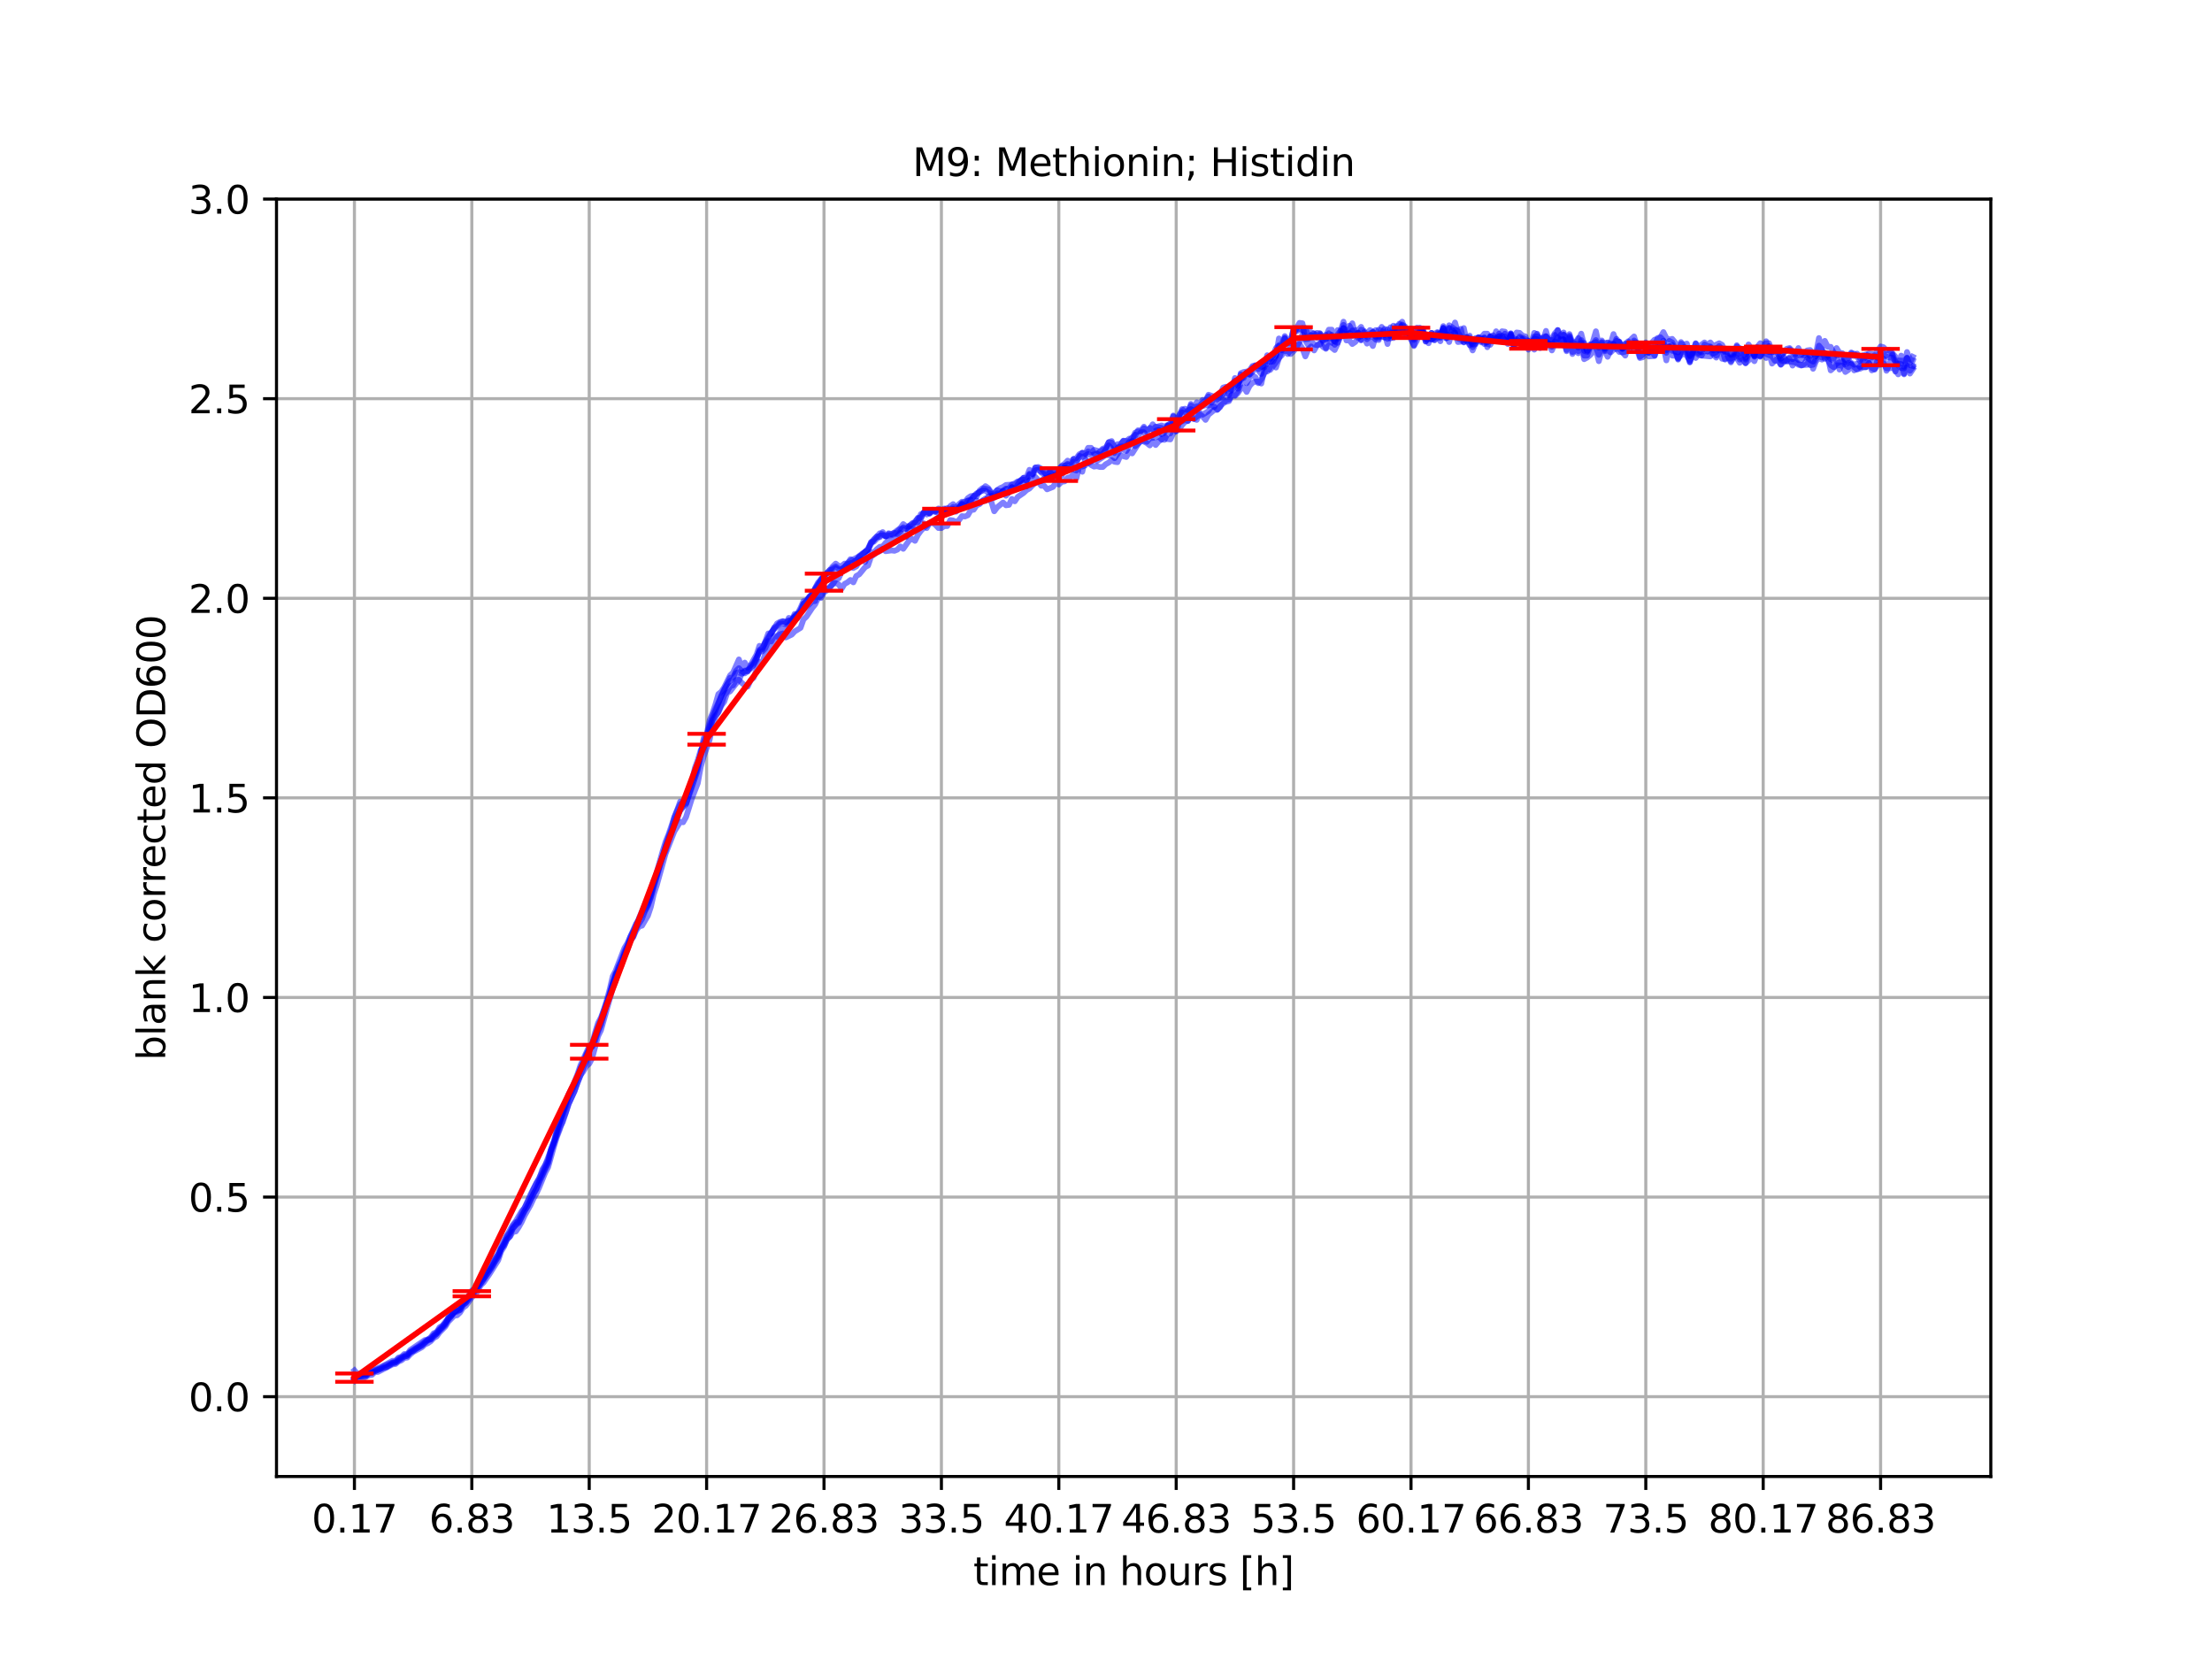 <?xml version="1.0" encoding="utf-8" standalone="no"?>
<!DOCTYPE svg PUBLIC "-//W3C//DTD SVG 1.1//EN"
  "http://www.w3.org/Graphics/SVG/1.1/DTD/svg11.dtd">
<svg xmlns:xlink="http://www.w3.org/1999/xlink" width="576pt" height="432pt" viewBox="0 0 576 432" xmlns="http://www.w3.org/2000/svg" version="1.1">
 <defs>
  <style type="text/css">*{stroke-linejoin: round; stroke-linecap: butt}</style>
 </defs>
 <g id="figure_1">
  <g id="patch_1">
   <path d="M 0 432 
L 576 432 
L 576 0 
L 0 0 
z
" style="fill: #ffffff"/>
  </g>
  <g id="axes_1">
   <g id="patch_2">
    <path d="M 72 384.48 
L 518.4 384.48 
L 518.4 51.84 
L 72 51.84 
z
" style="fill: #ffffff"/>
   </g>
   <g id="matplotlib.axis_1">
    <g id="xtick_1">
     <g id="line2d_1">
      <path d="M 92.291 384.48 
L 92.291 51.84 
" clip-path="url(#peba388b390)" style="fill: none; stroke: #b0b0b0; stroke-width: 0.8; stroke-linecap: square"/>
     </g>
     <g id="line2d_2">
      <defs>
       <path id="m4c932916dd" d="M 0 0 
L 0 3.5 
" style="stroke: #000000; stroke-width: 0.8"/>
      </defs>
      <g>
       <use xlink:href="#m4c932916dd" x="92.291" y="384.48" style="stroke: #000000; stroke-width: 0.8"/>
      </g>
     </g>
     <g id="text_1">
      <!-- 0.17 -->
      <g transform="translate(81.158 399.078) scale(0.1 -0.1)">
       <defs>
        <path id="DejaVuSans-30" d="M 2034 4250 
Q 1547 4250 1301 3770 
Q 1056 3291 1056 2328 
Q 1056 1369 1301 889 
Q 1547 409 2034 409 
Q 2525 409 2770 889 
Q 3016 1369 3016 2328 
Q 3016 3291 2770 3770 
Q 2525 4250 2034 4250 
z
M 2034 4750 
Q 2819 4750 3233 4129 
Q 3647 3509 3647 2328 
Q 3647 1150 3233 529 
Q 2819 -91 2034 -91 
Q 1250 -91 836 529 
Q 422 1150 422 2328 
Q 422 3509 836 4129 
Q 1250 4750 2034 4750 
z
" transform="scale(0.016)"/>
        <path id="DejaVuSans-2e" d="M 684 794 
L 1344 794 
L 1344 0 
L 684 0 
L 684 794 
z
" transform="scale(0.016)"/>
        <path id="DejaVuSans-31" d="M 794 531 
L 1825 531 
L 1825 4091 
L 703 3866 
L 703 4441 
L 1819 4666 
L 2450 4666 
L 2450 531 
L 3481 531 
L 3481 0 
L 794 0 
L 794 531 
z
" transform="scale(0.016)"/>
        <path id="DejaVuSans-37" d="M 525 4666 
L 3525 4666 
L 3525 4397 
L 1831 0 
L 1172 0 
L 2766 4134 
L 525 4134 
L 525 4666 
z
" transform="scale(0.016)"/>
       </defs>
       <use xlink:href="#DejaVuSans-30"/>
       <use xlink:href="#DejaVuSans-2e" x="63.623"/>
       <use xlink:href="#DejaVuSans-31" x="95.41"/>
       <use xlink:href="#DejaVuSans-37" x="159.033"/>
      </g>
     </g>
    </g>
    <g id="xtick_2">
     <g id="line2d_3">
      <path d="M 122.861 384.48 
L 122.861 51.84 
" clip-path="url(#peba388b390)" style="fill: none; stroke: #b0b0b0; stroke-width: 0.8; stroke-linecap: square"/>
     </g>
     <g id="line2d_4">
      <g>
       <use xlink:href="#m4c932916dd" x="122.861" y="384.48" style="stroke: #000000; stroke-width: 0.8"/>
      </g>
     </g>
     <g id="text_2">
      <!-- 6.83 -->
      <g transform="translate(111.728 399.078) scale(0.1 -0.1)">
       <defs>
        <path id="DejaVuSans-36" d="M 2113 2584 
Q 1688 2584 1439 2293 
Q 1191 2003 1191 1497 
Q 1191 994 1439 701 
Q 1688 409 2113 409 
Q 2538 409 2786 701 
Q 3034 994 3034 1497 
Q 3034 2003 2786 2293 
Q 2538 2584 2113 2584 
z
M 3366 4563 
L 3366 3988 
Q 3128 4100 2886 4159 
Q 2644 4219 2406 4219 
Q 1781 4219 1451 3797 
Q 1122 3375 1075 2522 
Q 1259 2794 1537 2939 
Q 1816 3084 2150 3084 
Q 2853 3084 3261 2657 
Q 3669 2231 3669 1497 
Q 3669 778 3244 343 
Q 2819 -91 2113 -91 
Q 1303 -91 875 529 
Q 447 1150 447 2328 
Q 447 3434 972 4092 
Q 1497 4750 2381 4750 
Q 2619 4750 2861 4703 
Q 3103 4656 3366 4563 
z
" transform="scale(0.016)"/>
        <path id="DejaVuSans-38" d="M 2034 2216 
Q 1584 2216 1326 1975 
Q 1069 1734 1069 1313 
Q 1069 891 1326 650 
Q 1584 409 2034 409 
Q 2484 409 2743 651 
Q 3003 894 3003 1313 
Q 3003 1734 2745 1975 
Q 2488 2216 2034 2216 
z
M 1403 2484 
Q 997 2584 770 2862 
Q 544 3141 544 3541 
Q 544 4100 942 4425 
Q 1341 4750 2034 4750 
Q 2731 4750 3128 4425 
Q 3525 4100 3525 3541 
Q 3525 3141 3298 2862 
Q 3072 2584 2669 2484 
Q 3125 2378 3379 2068 
Q 3634 1759 3634 1313 
Q 3634 634 3220 271 
Q 2806 -91 2034 -91 
Q 1263 -91 848 271 
Q 434 634 434 1313 
Q 434 1759 690 2068 
Q 947 2378 1403 2484 
z
M 1172 3481 
Q 1172 3119 1398 2916 
Q 1625 2713 2034 2713 
Q 2441 2713 2670 2916 
Q 2900 3119 2900 3481 
Q 2900 3844 2670 4047 
Q 2441 4250 2034 4250 
Q 1625 4250 1398 4047 
Q 1172 3844 1172 3481 
z
" transform="scale(0.016)"/>
        <path id="DejaVuSans-33" d="M 2597 2516 
Q 3050 2419 3304 2112 
Q 3559 1806 3559 1356 
Q 3559 666 3084 287 
Q 2609 -91 1734 -91 
Q 1441 -91 1130 -33 
Q 819 25 488 141 
L 488 750 
Q 750 597 1062 519 
Q 1375 441 1716 441 
Q 2309 441 2620 675 
Q 2931 909 2931 1356 
Q 2931 1769 2642 2001 
Q 2353 2234 1838 2234 
L 1294 2234 
L 1294 2753 
L 1863 2753 
Q 2328 2753 2575 2939 
Q 2822 3125 2822 3475 
Q 2822 3834 2567 4026 
Q 2313 4219 1838 4219 
Q 1578 4219 1281 4162 
Q 984 4106 628 3988 
L 628 4550 
Q 988 4650 1302 4700 
Q 1616 4750 1894 4750 
Q 2613 4750 3031 4423 
Q 3450 4097 3450 3541 
Q 3450 3153 3228 2886 
Q 3006 2619 2597 2516 
z
" transform="scale(0.016)"/>
       </defs>
       <use xlink:href="#DejaVuSans-36"/>
       <use xlink:href="#DejaVuSans-2e" x="63.623"/>
       <use xlink:href="#DejaVuSans-38" x="95.41"/>
       <use xlink:href="#DejaVuSans-33" x="159.033"/>
      </g>
     </g>
    </g>
    <g id="xtick_3">
     <g id="line2d_5">
      <path d="M 153.431 384.48 
L 153.431 51.84 
" clip-path="url(#peba388b390)" style="fill: none; stroke: #b0b0b0; stroke-width: 0.8; stroke-linecap: square"/>
     </g>
     <g id="line2d_6">
      <g>
       <use xlink:href="#m4c932916dd" x="153.431" y="384.48" style="stroke: #000000; stroke-width: 0.8"/>
      </g>
     </g>
     <g id="text_3">
      <!-- 13.5 -->
      <g transform="translate(142.298 399.078) scale(0.1 -0.1)">
       <defs>
        <path id="DejaVuSans-35" d="M 691 4666 
L 3169 4666 
L 3169 4134 
L 1269 4134 
L 1269 2991 
Q 1406 3038 1543 3061 
Q 1681 3084 1819 3084 
Q 2600 3084 3056 2656 
Q 3513 2228 3513 1497 
Q 3513 744 3044 326 
Q 2575 -91 1722 -91 
Q 1428 -91 1123 -41 
Q 819 9 494 109 
L 494 744 
Q 775 591 1075 516 
Q 1375 441 1709 441 
Q 2250 441 2565 725 
Q 2881 1009 2881 1497 
Q 2881 1984 2565 2268 
Q 2250 2553 1709 2553 
Q 1456 2553 1204 2497 
Q 953 2441 691 2322 
L 691 4666 
z
" transform="scale(0.016)"/>
       </defs>
       <use xlink:href="#DejaVuSans-31"/>
       <use xlink:href="#DejaVuSans-33" x="63.623"/>
       <use xlink:href="#DejaVuSans-2e" x="127.246"/>
       <use xlink:href="#DejaVuSans-35" x="159.033"/>
      </g>
     </g>
    </g>
    <g id="xtick_4">
     <g id="line2d_7">
      <path d="M 184.001 384.48 
L 184.001 51.84 
" clip-path="url(#peba388b390)" style="fill: none; stroke: #b0b0b0; stroke-width: 0.8; stroke-linecap: square"/>
     </g>
     <g id="line2d_8">
      <g>
       <use xlink:href="#m4c932916dd" x="184.001" y="384.48" style="stroke: #000000; stroke-width: 0.8"/>
      </g>
     </g>
     <g id="text_4">
      <!-- 20.17 -->
      <g transform="translate(169.687 399.078) scale(0.1 -0.1)">
       <defs>
        <path id="DejaVuSans-32" d="M 1228 531 
L 3431 531 
L 3431 0 
L 469 0 
L 469 531 
Q 828 903 1448 1529 
Q 2069 2156 2228 2338 
Q 2531 2678 2651 2914 
Q 2772 3150 2772 3378 
Q 2772 3750 2511 3984 
Q 2250 4219 1831 4219 
Q 1534 4219 1204 4116 
Q 875 4013 500 3803 
L 500 4441 
Q 881 4594 1212 4672 
Q 1544 4750 1819 4750 
Q 2544 4750 2975 4387 
Q 3406 4025 3406 3419 
Q 3406 3131 3298 2873 
Q 3191 2616 2906 2266 
Q 2828 2175 2409 1742 
Q 1991 1309 1228 531 
z
" transform="scale(0.016)"/>
       </defs>
       <use xlink:href="#DejaVuSans-32"/>
       <use xlink:href="#DejaVuSans-30" x="63.623"/>
       <use xlink:href="#DejaVuSans-2e" x="127.246"/>
       <use xlink:href="#DejaVuSans-31" x="159.033"/>
       <use xlink:href="#DejaVuSans-37" x="222.656"/>
      </g>
     </g>
    </g>
    <g id="xtick_5">
     <g id="line2d_9">
      <path d="M 214.571 384.48 
L 214.571 51.84 
" clip-path="url(#peba388b390)" style="fill: none; stroke: #b0b0b0; stroke-width: 0.8; stroke-linecap: square"/>
     </g>
     <g id="line2d_10">
      <g>
       <use xlink:href="#m4c932916dd" x="214.571" y="384.48" style="stroke: #000000; stroke-width: 0.8"/>
      </g>
     </g>
     <g id="text_5">
      <!-- 26.83 -->
      <g transform="translate(200.257 399.078) scale(0.1 -0.1)">
       <use xlink:href="#DejaVuSans-32"/>
       <use xlink:href="#DejaVuSans-36" x="63.623"/>
       <use xlink:href="#DejaVuSans-2e" x="127.246"/>
       <use xlink:href="#DejaVuSans-38" x="159.033"/>
       <use xlink:href="#DejaVuSans-33" x="222.656"/>
      </g>
     </g>
    </g>
    <g id="xtick_6">
     <g id="line2d_11">
      <path d="M 245.141 384.48 
L 245.141 51.84 
" clip-path="url(#peba388b390)" style="fill: none; stroke: #b0b0b0; stroke-width: 0.8; stroke-linecap: square"/>
     </g>
     <g id="line2d_12">
      <g>
       <use xlink:href="#m4c932916dd" x="245.141" y="384.48" style="stroke: #000000; stroke-width: 0.8"/>
      </g>
     </g>
     <g id="text_6">
      <!-- 33.5 -->
      <g transform="translate(234.009 399.078) scale(0.1 -0.1)">
       <use xlink:href="#DejaVuSans-33"/>
       <use xlink:href="#DejaVuSans-33" x="63.623"/>
       <use xlink:href="#DejaVuSans-2e" x="127.246"/>
       <use xlink:href="#DejaVuSans-35" x="159.033"/>
      </g>
     </g>
    </g>
    <g id="xtick_7">
     <g id="line2d_13">
      <path d="M 275.712 384.48 
L 275.712 51.84 
" clip-path="url(#peba388b390)" style="fill: none; stroke: #b0b0b0; stroke-width: 0.8; stroke-linecap: square"/>
     </g>
     <g id="line2d_14">
      <g>
       <use xlink:href="#m4c932916dd" x="275.712" y="384.48" style="stroke: #000000; stroke-width: 0.8"/>
      </g>
     </g>
     <g id="text_7">
      <!-- 40.17 -->
      <g transform="translate(261.397 399.078) scale(0.1 -0.1)">
       <defs>
        <path id="DejaVuSans-34" d="M 2419 4116 
L 825 1625 
L 2419 1625 
L 2419 4116 
z
M 2253 4666 
L 3047 4666 
L 3047 1625 
L 3713 1625 
L 3713 1100 
L 3047 1100 
L 3047 0 
L 2419 0 
L 2419 1100 
L 313 1100 
L 313 1709 
L 2253 4666 
z
" transform="scale(0.016)"/>
       </defs>
       <use xlink:href="#DejaVuSans-34"/>
       <use xlink:href="#DejaVuSans-30" x="63.623"/>
       <use xlink:href="#DejaVuSans-2e" x="127.246"/>
       <use xlink:href="#DejaVuSans-31" x="159.033"/>
       <use xlink:href="#DejaVuSans-37" x="222.656"/>
      </g>
     </g>
    </g>
    <g id="xtick_8">
     <g id="line2d_15">
      <path d="M 306.282 384.48 
L 306.282 51.84 
" clip-path="url(#peba388b390)" style="fill: none; stroke: #b0b0b0; stroke-width: 0.8; stroke-linecap: square"/>
     </g>
     <g id="line2d_16">
      <g>
       <use xlink:href="#m4c932916dd" x="306.282" y="384.48" style="stroke: #000000; stroke-width: 0.8"/>
      </g>
     </g>
     <g id="text_8">
      <!-- 46.83 -->
      <g transform="translate(291.968 399.078) scale(0.1 -0.1)">
       <use xlink:href="#DejaVuSans-34"/>
       <use xlink:href="#DejaVuSans-36" x="63.623"/>
       <use xlink:href="#DejaVuSans-2e" x="127.246"/>
       <use xlink:href="#DejaVuSans-38" x="159.033"/>
       <use xlink:href="#DejaVuSans-33" x="222.656"/>
      </g>
     </g>
    </g>
    <g id="xtick_9">
     <g id="line2d_17">
      <path d="M 336.852 384.48 
L 336.852 51.84 
" clip-path="url(#peba388b390)" style="fill: none; stroke: #b0b0b0; stroke-width: 0.8; stroke-linecap: square"/>
     </g>
     <g id="line2d_18">
      <g>
       <use xlink:href="#m4c932916dd" x="336.852" y="384.48" style="stroke: #000000; stroke-width: 0.8"/>
      </g>
     </g>
     <g id="text_9">
      <!-- 53.5 -->
      <g transform="translate(325.719 399.078) scale(0.1 -0.1)">
       <use xlink:href="#DejaVuSans-35"/>
       <use xlink:href="#DejaVuSans-33" x="63.623"/>
       <use xlink:href="#DejaVuSans-2e" x="127.246"/>
       <use xlink:href="#DejaVuSans-35" x="159.033"/>
      </g>
     </g>
    </g>
    <g id="xtick_10">
     <g id="line2d_19">
      <path d="M 367.422 384.48 
L 367.422 51.84 
" clip-path="url(#peba388b390)" style="fill: none; stroke: #b0b0b0; stroke-width: 0.8; stroke-linecap: square"/>
     </g>
     <g id="line2d_20">
      <g>
       <use xlink:href="#m4c932916dd" x="367.422" y="384.48" style="stroke: #000000; stroke-width: 0.8"/>
      </g>
     </g>
     <g id="text_10">
      <!-- 60.17 -->
      <g transform="translate(353.108 399.078) scale(0.1 -0.1)">
       <use xlink:href="#DejaVuSans-36"/>
       <use xlink:href="#DejaVuSans-30" x="63.623"/>
       <use xlink:href="#DejaVuSans-2e" x="127.246"/>
       <use xlink:href="#DejaVuSans-31" x="159.033"/>
       <use xlink:href="#DejaVuSans-37" x="222.656"/>
      </g>
     </g>
    </g>
    <g id="xtick_11">
     <g id="line2d_21">
      <path d="M 397.992 384.48 
L 397.992 51.84 
" clip-path="url(#peba388b390)" style="fill: none; stroke: #b0b0b0; stroke-width: 0.8; stroke-linecap: square"/>
     </g>
     <g id="line2d_22">
      <g>
       <use xlink:href="#m4c932916dd" x="397.992" y="384.48" style="stroke: #000000; stroke-width: 0.8"/>
      </g>
     </g>
     <g id="text_11">
      <!-- 66.83 -->
      <g transform="translate(383.678 399.078) scale(0.1 -0.1)">
       <use xlink:href="#DejaVuSans-36"/>
       <use xlink:href="#DejaVuSans-36" x="63.623"/>
       <use xlink:href="#DejaVuSans-2e" x="127.246"/>
       <use xlink:href="#DejaVuSans-38" x="159.033"/>
       <use xlink:href="#DejaVuSans-33" x="222.656"/>
      </g>
     </g>
    </g>
    <g id="xtick_12">
     <g id="line2d_23">
      <path d="M 428.562 384.48 
L 428.562 51.84 
" clip-path="url(#peba388b390)" style="fill: none; stroke: #b0b0b0; stroke-width: 0.8; stroke-linecap: square"/>
     </g>
     <g id="line2d_24">
      <g>
       <use xlink:href="#m4c932916dd" x="428.562" y="384.48" style="stroke: #000000; stroke-width: 0.8"/>
      </g>
     </g>
     <g id="text_12">
      <!-- 73.5 -->
      <g transform="translate(417.429 399.078) scale(0.1 -0.1)">
       <use xlink:href="#DejaVuSans-37"/>
       <use xlink:href="#DejaVuSans-33" x="63.623"/>
       <use xlink:href="#DejaVuSans-2e" x="127.246"/>
       <use xlink:href="#DejaVuSans-35" x="159.033"/>
      </g>
     </g>
    </g>
    <g id="xtick_13">
     <g id="line2d_25">
      <path d="M 459.132 384.48 
L 459.132 51.84 
" clip-path="url(#peba388b390)" style="fill: none; stroke: #b0b0b0; stroke-width: 0.8; stroke-linecap: square"/>
     </g>
     <g id="line2d_26">
      <g>
       <use xlink:href="#m4c932916dd" x="459.132" y="384.48" style="stroke: #000000; stroke-width: 0.8"/>
      </g>
     </g>
     <g id="text_13">
      <!-- 80.17 -->
      <g transform="translate(444.818 399.078) scale(0.1 -0.1)">
       <use xlink:href="#DejaVuSans-38"/>
       <use xlink:href="#DejaVuSans-30" x="63.623"/>
       <use xlink:href="#DejaVuSans-2e" x="127.246"/>
       <use xlink:href="#DejaVuSans-31" x="159.033"/>
       <use xlink:href="#DejaVuSans-37" x="222.656"/>
      </g>
     </g>
    </g>
    <g id="xtick_14">
     <g id="line2d_27">
      <path d="M 489.702 384.48 
L 489.702 51.84 
" clip-path="url(#peba388b390)" style="fill: none; stroke: #b0b0b0; stroke-width: 0.8; stroke-linecap: square"/>
     </g>
     <g id="line2d_28">
      <g>
       <use xlink:href="#m4c932916dd" x="489.702" y="384.48" style="stroke: #000000; stroke-width: 0.8"/>
      </g>
     </g>
     <g id="text_14">
      <!-- 86.83 -->
      <g transform="translate(475.388 399.078) scale(0.1 -0.1)">
       <use xlink:href="#DejaVuSans-38"/>
       <use xlink:href="#DejaVuSans-36" x="63.623"/>
       <use xlink:href="#DejaVuSans-2e" x="127.246"/>
       <use xlink:href="#DejaVuSans-38" x="159.033"/>
       <use xlink:href="#DejaVuSans-33" x="222.656"/>
      </g>
     </g>
    </g>
    <g id="text_15">
     <!-- time in hours [h] -->
     <g transform="translate(253.452 412.757) scale(0.1 -0.1)">
      <defs>
       <path id="DejaVuSans-74" d="M 1172 4494 
L 1172 3500 
L 2356 3500 
L 2356 3053 
L 1172 3053 
L 1172 1153 
Q 1172 725 1289 603 
Q 1406 481 1766 481 
L 2356 481 
L 2356 0 
L 1766 0 
Q 1100 0 847 248 
Q 594 497 594 1153 
L 594 3053 
L 172 3053 
L 172 3500 
L 594 3500 
L 594 4494 
L 1172 4494 
z
" transform="scale(0.016)"/>
       <path id="DejaVuSans-69" d="M 603 3500 
L 1178 3500 
L 1178 0 
L 603 0 
L 603 3500 
z
M 603 4863 
L 1178 4863 
L 1178 4134 
L 603 4134 
L 603 4863 
z
" transform="scale(0.016)"/>
       <path id="DejaVuSans-6d" d="M 3328 2828 
Q 3544 3216 3844 3400 
Q 4144 3584 4550 3584 
Q 5097 3584 5394 3201 
Q 5691 2819 5691 2113 
L 5691 0 
L 5113 0 
L 5113 2094 
Q 5113 2597 4934 2840 
Q 4756 3084 4391 3084 
Q 3944 3084 3684 2787 
Q 3425 2491 3425 1978 
L 3425 0 
L 2847 0 
L 2847 2094 
Q 2847 2600 2669 2842 
Q 2491 3084 2119 3084 
Q 1678 3084 1418 2786 
Q 1159 2488 1159 1978 
L 1159 0 
L 581 0 
L 581 3500 
L 1159 3500 
L 1159 2956 
Q 1356 3278 1631 3431 
Q 1906 3584 2284 3584 
Q 2666 3584 2933 3390 
Q 3200 3197 3328 2828 
z
" transform="scale(0.016)"/>
       <path id="DejaVuSans-65" d="M 3597 1894 
L 3597 1613 
L 953 1613 
Q 991 1019 1311 708 
Q 1631 397 2203 397 
Q 2534 397 2845 478 
Q 3156 559 3463 722 
L 3463 178 
Q 3153 47 2828 -22 
Q 2503 -91 2169 -91 
Q 1331 -91 842 396 
Q 353 884 353 1716 
Q 353 2575 817 3079 
Q 1281 3584 2069 3584 
Q 2775 3584 3186 3129 
Q 3597 2675 3597 1894 
z
M 3022 2063 
Q 3016 2534 2758 2815 
Q 2500 3097 2075 3097 
Q 1594 3097 1305 2825 
Q 1016 2553 972 2059 
L 3022 2063 
z
" transform="scale(0.016)"/>
       <path id="DejaVuSans-20" transform="scale(0.016)"/>
       <path id="DejaVuSans-6e" d="M 3513 2113 
L 3513 0 
L 2938 0 
L 2938 2094 
Q 2938 2591 2744 2837 
Q 2550 3084 2163 3084 
Q 1697 3084 1428 2787 
Q 1159 2491 1159 1978 
L 1159 0 
L 581 0 
L 581 3500 
L 1159 3500 
L 1159 2956 
Q 1366 3272 1645 3428 
Q 1925 3584 2291 3584 
Q 2894 3584 3203 3211 
Q 3513 2838 3513 2113 
z
" transform="scale(0.016)"/>
       <path id="DejaVuSans-68" d="M 3513 2113 
L 3513 0 
L 2938 0 
L 2938 2094 
Q 2938 2591 2744 2837 
Q 2550 3084 2163 3084 
Q 1697 3084 1428 2787 
Q 1159 2491 1159 1978 
L 1159 0 
L 581 0 
L 581 4863 
L 1159 4863 
L 1159 2956 
Q 1366 3272 1645 3428 
Q 1925 3584 2291 3584 
Q 2894 3584 3203 3211 
Q 3513 2838 3513 2113 
z
" transform="scale(0.016)"/>
       <path id="DejaVuSans-6f" d="M 1959 3097 
Q 1497 3097 1228 2736 
Q 959 2375 959 1747 
Q 959 1119 1226 758 
Q 1494 397 1959 397 
Q 2419 397 2687 759 
Q 2956 1122 2956 1747 
Q 2956 2369 2687 2733 
Q 2419 3097 1959 3097 
z
M 1959 3584 
Q 2709 3584 3137 3096 
Q 3566 2609 3566 1747 
Q 3566 888 3137 398 
Q 2709 -91 1959 -91 
Q 1206 -91 779 398 
Q 353 888 353 1747 
Q 353 2609 779 3096 
Q 1206 3584 1959 3584 
z
" transform="scale(0.016)"/>
       <path id="DejaVuSans-75" d="M 544 1381 
L 544 3500 
L 1119 3500 
L 1119 1403 
Q 1119 906 1312 657 
Q 1506 409 1894 409 
Q 2359 409 2629 706 
Q 2900 1003 2900 1516 
L 2900 3500 
L 3475 3500 
L 3475 0 
L 2900 0 
L 2900 538 
Q 2691 219 2414 64 
Q 2138 -91 1772 -91 
Q 1169 -91 856 284 
Q 544 659 544 1381 
z
M 1991 3584 
L 1991 3584 
z
" transform="scale(0.016)"/>
       <path id="DejaVuSans-72" d="M 2631 2963 
Q 2534 3019 2420 3045 
Q 2306 3072 2169 3072 
Q 1681 3072 1420 2755 
Q 1159 2438 1159 1844 
L 1159 0 
L 581 0 
L 581 3500 
L 1159 3500 
L 1159 2956 
Q 1341 3275 1631 3429 
Q 1922 3584 2338 3584 
Q 2397 3584 2469 3576 
Q 2541 3569 2628 3553 
L 2631 2963 
z
" transform="scale(0.016)"/>
       <path id="DejaVuSans-73" d="M 2834 3397 
L 2834 2853 
Q 2591 2978 2328 3040 
Q 2066 3103 1784 3103 
Q 1356 3103 1142 2972 
Q 928 2841 928 2578 
Q 928 2378 1081 2264 
Q 1234 2150 1697 2047 
L 1894 2003 
Q 2506 1872 2764 1633 
Q 3022 1394 3022 966 
Q 3022 478 2636 193 
Q 2250 -91 1575 -91 
Q 1294 -91 989 -36 
Q 684 19 347 128 
L 347 722 
Q 666 556 975 473 
Q 1284 391 1588 391 
Q 1994 391 2212 530 
Q 2431 669 2431 922 
Q 2431 1156 2273 1281 
Q 2116 1406 1581 1522 
L 1381 1569 
Q 847 1681 609 1914 
Q 372 2147 372 2553 
Q 372 3047 722 3315 
Q 1072 3584 1716 3584 
Q 2034 3584 2315 3537 
Q 2597 3491 2834 3397 
z
" transform="scale(0.016)"/>
       <path id="DejaVuSans-5b" d="M 550 4863 
L 1875 4863 
L 1875 4416 
L 1125 4416 
L 1125 -397 
L 1875 -397 
L 1875 -844 
L 550 -844 
L 550 4863 
z
" transform="scale(0.016)"/>
       <path id="DejaVuSans-5d" d="M 1947 4863 
L 1947 -844 
L 622 -844 
L 622 -397 
L 1369 -397 
L 1369 4416 
L 622 4416 
L 622 4863 
L 1947 4863 
z
" transform="scale(0.016)"/>
      </defs>
      <use xlink:href="#DejaVuSans-74"/>
      <use xlink:href="#DejaVuSans-69" x="39.209"/>
      <use xlink:href="#DejaVuSans-6d" x="66.992"/>
      <use xlink:href="#DejaVuSans-65" x="164.404"/>
      <use xlink:href="#DejaVuSans-20" x="225.928"/>
      <use xlink:href="#DejaVuSans-69" x="257.715"/>
      <use xlink:href="#DejaVuSans-6e" x="285.498"/>
      <use xlink:href="#DejaVuSans-20" x="348.877"/>
      <use xlink:href="#DejaVuSans-68" x="380.664"/>
      <use xlink:href="#DejaVuSans-6f" x="444.043"/>
      <use xlink:href="#DejaVuSans-75" x="505.225"/>
      <use xlink:href="#DejaVuSans-72" x="568.604"/>
      <use xlink:href="#DejaVuSans-73" x="609.717"/>
      <use xlink:href="#DejaVuSans-20" x="661.816"/>
      <use xlink:href="#DejaVuSans-5b" x="693.604"/>
      <use xlink:href="#DejaVuSans-68" x="732.617"/>
      <use xlink:href="#DejaVuSans-5d" x="795.996"/>
     </g>
    </g>
   </g>
   <g id="matplotlib.axis_2">
    <g id="ytick_1">
     <g id="line2d_29">
      <path d="M 72 363.69 
L 518.4 363.69 
" clip-path="url(#peba388b390)" style="fill: none; stroke: #b0b0b0; stroke-width: 0.8; stroke-linecap: square"/>
     </g>
     <g id="line2d_30">
      <defs>
       <path id="m8c586dd5c7" d="M 0 0 
L -3.5 0 
" style="stroke: #000000; stroke-width: 0.8"/>
      </defs>
      <g>
       <use xlink:href="#m8c586dd5c7" x="72" y="363.69" style="stroke: #000000; stroke-width: 0.8"/>
      </g>
     </g>
     <g id="text_16">
      <!-- 0.0 -->
      <g transform="translate(49.097 367.489) scale(0.1 -0.1)">
       <use xlink:href="#DejaVuSans-30"/>
       <use xlink:href="#DejaVuSans-2e" x="63.623"/>
       <use xlink:href="#DejaVuSans-30" x="95.41"/>
      </g>
     </g>
    </g>
    <g id="ytick_2">
     <g id="line2d_31">
      <path d="M 72 311.715 
L 518.4 311.715 
" clip-path="url(#peba388b390)" style="fill: none; stroke: #b0b0b0; stroke-width: 0.8; stroke-linecap: square"/>
     </g>
     <g id="line2d_32">
      <g>
       <use xlink:href="#m8c586dd5c7" x="72" y="311.715" style="stroke: #000000; stroke-width: 0.8"/>
      </g>
     </g>
     <g id="text_17">
      <!-- 0.5 -->
      <g transform="translate(49.097 315.514) scale(0.1 -0.1)">
       <use xlink:href="#DejaVuSans-30"/>
       <use xlink:href="#DejaVuSans-2e" x="63.623"/>
       <use xlink:href="#DejaVuSans-35" x="95.41"/>
      </g>
     </g>
    </g>
    <g id="ytick_3">
     <g id="line2d_33">
      <path d="M 72 259.74 
L 518.4 259.74 
" clip-path="url(#peba388b390)" style="fill: none; stroke: #b0b0b0; stroke-width: 0.8; stroke-linecap: square"/>
     </g>
     <g id="line2d_34">
      <g>
       <use xlink:href="#m8c586dd5c7" x="72" y="259.74" style="stroke: #000000; stroke-width: 0.8"/>
      </g>
     </g>
     <g id="text_18">
      <!-- 1.0 -->
      <g transform="translate(49.097 263.539) scale(0.1 -0.1)">
       <use xlink:href="#DejaVuSans-31"/>
       <use xlink:href="#DejaVuSans-2e" x="63.623"/>
       <use xlink:href="#DejaVuSans-30" x="95.41"/>
      </g>
     </g>
    </g>
    <g id="ytick_4">
     <g id="line2d_35">
      <path d="M 72 207.765 
L 518.4 207.765 
" clip-path="url(#peba388b390)" style="fill: none; stroke: #b0b0b0; stroke-width: 0.8; stroke-linecap: square"/>
     </g>
     <g id="line2d_36">
      <g>
       <use xlink:href="#m8c586dd5c7" x="72" y="207.765" style="stroke: #000000; stroke-width: 0.8"/>
      </g>
     </g>
     <g id="text_19">
      <!-- 1.5 -->
      <g transform="translate(49.097 211.564) scale(0.1 -0.1)">
       <use xlink:href="#DejaVuSans-31"/>
       <use xlink:href="#DejaVuSans-2e" x="63.623"/>
       <use xlink:href="#DejaVuSans-35" x="95.41"/>
      </g>
     </g>
    </g>
    <g id="ytick_5">
     <g id="line2d_37">
      <path d="M 72 155.79 
L 518.4 155.79 
" clip-path="url(#peba388b390)" style="fill: none; stroke: #b0b0b0; stroke-width: 0.8; stroke-linecap: square"/>
     </g>
     <g id="line2d_38">
      <g>
       <use xlink:href="#m8c586dd5c7" x="72" y="155.79" style="stroke: #000000; stroke-width: 0.8"/>
      </g>
     </g>
     <g id="text_20">
      <!-- 2.0 -->
      <g transform="translate(49.097 159.589) scale(0.1 -0.1)">
       <use xlink:href="#DejaVuSans-32"/>
       <use xlink:href="#DejaVuSans-2e" x="63.623"/>
       <use xlink:href="#DejaVuSans-30" x="95.41"/>
      </g>
     </g>
    </g>
    <g id="ytick_6">
     <g id="line2d_39">
      <path d="M 72 103.815 
L 518.4 103.815 
" clip-path="url(#peba388b390)" style="fill: none; stroke: #b0b0b0; stroke-width: 0.8; stroke-linecap: square"/>
     </g>
     <g id="line2d_40">
      <g>
       <use xlink:href="#m8c586dd5c7" x="72" y="103.815" style="stroke: #000000; stroke-width: 0.8"/>
      </g>
     </g>
     <g id="text_21">
      <!-- 2.5 -->
      <g transform="translate(49.097 107.614) scale(0.1 -0.1)">
       <use xlink:href="#DejaVuSans-32"/>
       <use xlink:href="#DejaVuSans-2e" x="63.623"/>
       <use xlink:href="#DejaVuSans-35" x="95.41"/>
      </g>
     </g>
    </g>
    <g id="ytick_7">
     <g id="line2d_41">
      <path d="M 72 51.84 
L 518.4 51.84 
" clip-path="url(#peba388b390)" style="fill: none; stroke: #b0b0b0; stroke-width: 0.8; stroke-linecap: square"/>
     </g>
     <g id="line2d_42">
      <g>
       <use xlink:href="#m8c586dd5c7" x="72" y="51.84" style="stroke: #000000; stroke-width: 0.8"/>
      </g>
     </g>
     <g id="text_22">
      <!-- 3.0 -->
      <g transform="translate(49.097 55.639) scale(0.1 -0.1)">
       <use xlink:href="#DejaVuSans-33"/>
       <use xlink:href="#DejaVuSans-2e" x="63.623"/>
       <use xlink:href="#DejaVuSans-30" x="95.41"/>
      </g>
     </g>
    </g>
    <g id="text_23">
     <!-- blank corrected OD600 -->
     <g transform="translate(43.017 276.115) rotate(-90) scale(0.1 -0.1)">
      <defs>
       <path id="DejaVuSans-62" d="M 3116 1747 
Q 3116 2381 2855 2742 
Q 2594 3103 2138 3103 
Q 1681 3103 1420 2742 
Q 1159 2381 1159 1747 
Q 1159 1113 1420 752 
Q 1681 391 2138 391 
Q 2594 391 2855 752 
Q 3116 1113 3116 1747 
z
M 1159 2969 
Q 1341 3281 1617 3432 
Q 1894 3584 2278 3584 
Q 2916 3584 3314 3078 
Q 3713 2572 3713 1747 
Q 3713 922 3314 415 
Q 2916 -91 2278 -91 
Q 1894 -91 1617 61 
Q 1341 213 1159 525 
L 1159 0 
L 581 0 
L 581 4863 
L 1159 4863 
L 1159 2969 
z
" transform="scale(0.016)"/>
       <path id="DejaVuSans-6c" d="M 603 4863 
L 1178 4863 
L 1178 0 
L 603 0 
L 603 4863 
z
" transform="scale(0.016)"/>
       <path id="DejaVuSans-61" d="M 2194 1759 
Q 1497 1759 1228 1600 
Q 959 1441 959 1056 
Q 959 750 1161 570 
Q 1363 391 1709 391 
Q 2188 391 2477 730 
Q 2766 1069 2766 1631 
L 2766 1759 
L 2194 1759 
z
M 3341 1997 
L 3341 0 
L 2766 0 
L 2766 531 
Q 2569 213 2275 61 
Q 1981 -91 1556 -91 
Q 1019 -91 701 211 
Q 384 513 384 1019 
Q 384 1609 779 1909 
Q 1175 2209 1959 2209 
L 2766 2209 
L 2766 2266 
Q 2766 2663 2505 2880 
Q 2244 3097 1772 3097 
Q 1472 3097 1187 3025 
Q 903 2953 641 2809 
L 641 3341 
Q 956 3463 1253 3523 
Q 1550 3584 1831 3584 
Q 2591 3584 2966 3190 
Q 3341 2797 3341 1997 
z
" transform="scale(0.016)"/>
       <path id="DejaVuSans-6b" d="M 581 4863 
L 1159 4863 
L 1159 1991 
L 2875 3500 
L 3609 3500 
L 1753 1863 
L 3688 0 
L 2938 0 
L 1159 1709 
L 1159 0 
L 581 0 
L 581 4863 
z
" transform="scale(0.016)"/>
       <path id="DejaVuSans-63" d="M 3122 3366 
L 3122 2828 
Q 2878 2963 2633 3030 
Q 2388 3097 2138 3097 
Q 1578 3097 1268 2742 
Q 959 2388 959 1747 
Q 959 1106 1268 751 
Q 1578 397 2138 397 
Q 2388 397 2633 464 
Q 2878 531 3122 666 
L 3122 134 
Q 2881 22 2623 -34 
Q 2366 -91 2075 -91 
Q 1284 -91 818 406 
Q 353 903 353 1747 
Q 353 2603 823 3093 
Q 1294 3584 2113 3584 
Q 2378 3584 2631 3529 
Q 2884 3475 3122 3366 
z
" transform="scale(0.016)"/>
       <path id="DejaVuSans-64" d="M 2906 2969 
L 2906 4863 
L 3481 4863 
L 3481 0 
L 2906 0 
L 2906 525 
Q 2725 213 2448 61 
Q 2172 -91 1784 -91 
Q 1150 -91 751 415 
Q 353 922 353 1747 
Q 353 2572 751 3078 
Q 1150 3584 1784 3584 
Q 2172 3584 2448 3432 
Q 2725 3281 2906 2969 
z
M 947 1747 
Q 947 1113 1208 752 
Q 1469 391 1925 391 
Q 2381 391 2643 752 
Q 2906 1113 2906 1747 
Q 2906 2381 2643 2742 
Q 2381 3103 1925 3103 
Q 1469 3103 1208 2742 
Q 947 2381 947 1747 
z
" transform="scale(0.016)"/>
       <path id="DejaVuSans-4f" d="M 2522 4238 
Q 1834 4238 1429 3725 
Q 1025 3213 1025 2328 
Q 1025 1447 1429 934 
Q 1834 422 2522 422 
Q 3209 422 3611 934 
Q 4013 1447 4013 2328 
Q 4013 3213 3611 3725 
Q 3209 4238 2522 4238 
z
M 2522 4750 
Q 3503 4750 4090 4092 
Q 4678 3434 4678 2328 
Q 4678 1225 4090 567 
Q 3503 -91 2522 -91 
Q 1538 -91 948 565 
Q 359 1222 359 2328 
Q 359 3434 948 4092 
Q 1538 4750 2522 4750 
z
" transform="scale(0.016)"/>
       <path id="DejaVuSans-44" d="M 1259 4147 
L 1259 519 
L 2022 519 
Q 2988 519 3436 956 
Q 3884 1394 3884 2338 
Q 3884 3275 3436 3711 
Q 2988 4147 2022 4147 
L 1259 4147 
z
M 628 4666 
L 1925 4666 
Q 3281 4666 3915 4102 
Q 4550 3538 4550 2338 
Q 4550 1131 3912 565 
Q 3275 0 1925 0 
L 628 0 
L 628 4666 
z
" transform="scale(0.016)"/>
      </defs>
      <use xlink:href="#DejaVuSans-62"/>
      <use xlink:href="#DejaVuSans-6c" x="63.477"/>
      <use xlink:href="#DejaVuSans-61" x="91.26"/>
      <use xlink:href="#DejaVuSans-6e" x="152.539"/>
      <use xlink:href="#DejaVuSans-6b" x="215.918"/>
      <use xlink:href="#DejaVuSans-20" x="273.828"/>
      <use xlink:href="#DejaVuSans-63" x="305.615"/>
      <use xlink:href="#DejaVuSans-6f" x="360.596"/>
      <use xlink:href="#DejaVuSans-72" x="421.777"/>
      <use xlink:href="#DejaVuSans-72" x="461.141"/>
      <use xlink:href="#DejaVuSans-65" x="500.004"/>
      <use xlink:href="#DejaVuSans-63" x="561.527"/>
      <use xlink:href="#DejaVuSans-74" x="616.508"/>
      <use xlink:href="#DejaVuSans-65" x="655.717"/>
      <use xlink:href="#DejaVuSans-64" x="717.24"/>
      <use xlink:href="#DejaVuSans-20" x="780.717"/>
      <use xlink:href="#DejaVuSans-4f" x="812.504"/>
      <use xlink:href="#DejaVuSans-44" x="891.215"/>
      <use xlink:href="#DejaVuSans-36" x="968.217"/>
      <use xlink:href="#DejaVuSans-30" x="1031.84"/>
      <use xlink:href="#DejaVuSans-30" x="1095.463"/>
     </g>
    </g>
   </g>
   <g id="line2d_43">
    <path d="M 92.291 359.025 
L 93.055 358.297 
L 93.819 358.193 
L 94.584 357.777 
L 95.348 357.881 
L 96.112 357.362 
L 96.876 357.154 
L 97.641 356.738 
L 99.169 356.218 
L 99.933 355.698 
L 102.99 354.451 
L 103.755 353.827 
L 106.047 352.58 
L 107.576 351.436 
L 109.104 350.501 
L 111.397 348.734 
L 112.161 348.422 
L 113.69 346.863 
L 115.218 345.303 
L 115.983 344.472 
L 116.747 343.12 
L 119.04 341.041 
L 119.804 340.522 
L 120.568 339.378 
L 121.333 338.651 
L 122.861 336.468 
L 124.39 334.7 
L 125.154 333.557 
L 125.918 332.829 
L 126.682 331.27 
L 127.447 330.335 
L 129.739 326.488 
L 130.504 324.409 
L 132.796 320.251 
L 133.561 318.9 
L 134.325 317.964 
L 135.853 315.366 
L 136.618 314.534 
L 138.146 311 
L 139.675 308.089 
L 141.203 305.179 
L 141.967 303.411 
L 142.732 301.956 
L 143.496 299.15 
L 144.26 297.071 
L 145.024 294.16 
L 148.081 285.116 
L 148.846 283.661 
L 150.374 279.711 
L 151.138 277.424 
L 152.667 274.098 
L 153.431 272.434 
L 154.195 271.811 
L 155.724 267.341 
L 156.488 265.47 
L 158.017 260.376 
L 158.781 257.57 
L 159.545 254.243 
L 160.309 252.788 
L 162.602 246.863 
L 163.366 245.615 
L 165.659 240.522 
L 166.423 239.378 
L 167.188 237.715 
L 168.716 234.804 
L 169.48 232.518 
L 172.537 221.707 
L 173.302 219.212 
L 174.066 217.341 
L 175.594 212.871 
L 176.359 211 
L 177.123 209.441 
L 177.887 208.817 
L 178.651 207.362 
L 180.18 203.1 
L 180.944 201.437 
L 181.708 199.046 
L 183.237 193.224 
L 184.001 191.353 
L 185.53 186.364 
L 187.822 181.27 
L 189.351 178.256 
L 190.115 177.32 
L 190.88 176.904 
L 191.644 175.241 
L 192.408 175.033 
L 193.172 175.449 
L 194.701 174.41 
L 195.465 174.098 
L 196.229 172.85 
L 197.758 169.628 
L 199.286 167.445 
L 200.051 166.301 
L 200.815 164.846 
L 201.579 163.807 
L 202.343 163.287 
L 203.108 162.455 
L 203.872 162.351 
L 204.636 162.559 
L 205.4 160.896 
L 206.165 161.208 
L 206.929 160.584 
L 207.693 159.753 
L 208.457 158.297 
L 209.222 156.53 
L 209.986 156.322 
L 210.75 155.387 
L 211.514 154.659 
L 212.279 153.204 
L 213.043 152.06 
L 213.807 151.229 
L 214.571 149.877 
L 215.336 149.254 
L 216.1 148.422 
L 216.864 148.318 
L 217.628 147.902 
L 218.393 148.422 
L 219.157 148.214 
L 219.921 147.59 
L 220.685 146.655 
L 221.45 146.031 
L 224.507 144.472 
L 225.271 143.744 
L 226.035 142.809 
L 226.799 141.353 
L 227.564 140.418 
L 228.328 139.69 
L 229.092 139.898 
L 229.856 138.547 
L 230.621 139.69 
L 231.385 138.859 
L 232.149 139.067 
L 232.913 138.651 
L 234.442 137.507 
L 235.206 136.468 
L 235.97 137.091 
L 237.499 137.091 
L 238.263 136.156 
L 239.027 135.948 
L 239.792 133.869 
L 240.556 133.661 
L 241.32 133.141 
L 242.084 133.661 
L 242.849 132.726 
L 243.613 133.037 
L 244.377 132.414 
L 245.141 132.933 
L 245.906 132.414 
L 246.67 133.453 
L 247.434 131.79 
L 248.198 131.27 
L 248.963 132.31 
L 249.727 132.102 
L 250.491 130.958 
L 252.784 130.127 
L 253.548 129.191 
L 254.312 128.464 
L 255.841 127.736 
L 256.605 127.736 
L 257.369 128.36 
L 258.898 128.879 
L 259.662 127.632 
L 261.191 128.152 
L 261.955 127.424 
L 262.719 127.216 
L 263.484 126.177 
L 264.248 126.177 
L 265.776 125.033 
L 266.541 124.929 
L 267.305 125.241 
L 268.069 123.578 
L 268.833 123.89 
L 269.598 122.435 
L 270.362 122.331 
L 271.126 122.85 
L 271.89 123.058 
L 272.655 123.682 
L 273.419 122.331 
L 274.183 123.37 
L 275.712 122.435 
L 276.476 121.395 
L 278.004 121.083 
L 278.769 121.499 
L 279.533 119.524 
L 280.297 119.94 
L 281.061 119.108 
L 281.826 117.861 
L 282.59 118.277 
L 283.354 117.549 
L 284.118 117.861 
L 284.883 117.133 
L 285.647 117.341 
L 286.411 117.757 
L 287.175 117.133 
L 287.94 116.925 
L 288.704 115.158 
L 289.468 114.846 
L 290.232 116.405 
L 290.997 116.717 
L 291.761 115.886 
L 292.525 114.742 
L 293.289 114.846 
L 294.054 114.222 
L 294.818 114.326 
L 295.582 112.663 
L 296.346 112.351 
L 297.111 112.351 
L 297.875 111.52 
L 298.639 111.936 
L 299.403 111.728 
L 300.168 110.48 
L 300.932 111.416 
L 301.696 111 
L 302.46 110.792 
L 303.225 111.104 
L 303.989 110.688 
L 304.753 111 
L 305.517 108.193 
L 306.282 109.441 
L 307.046 108.401 
L 307.81 106.53 
L 308.574 107.362 
L 309.339 107.882 
L 310.103 105.179 
L 310.867 106.114 
L 311.631 104.763 
L 312.396 105.283 
L 313.16 104.139 
L 313.924 104.243 
L 314.688 102.788 
L 316.217 103.308 
L 317.745 102.684 
L 318.51 100.917 
L 319.274 100.709 
L 320.038 102.892 
L 320.802 100.397 
L 321.567 99.15 
L 322.331 100.501 
L 323.095 97.487 
L 323.859 98.422 
L 324.624 96.967 
L 325.388 97.487 
L 326.152 95.719 
L 326.916 95.304 
L 327.681 96.135 
L 328.445 95.511 
L 329.209 95.2 
L 330.738 94.16 
L 331.502 94.16 
L 332.266 92.705 
L 333.031 90.106 
L 333.795 90.522 
L 334.559 88.131 
L 335.323 89.378 
L 336.088 89.378 
L 336.852 85.428 
L 337.616 86.26 
L 339.145 85.428 
L 339.909 87.195 
L 340.673 86.052 
L 342.202 86.988 
L 342.966 88.027 
L 343.73 87.195 
L 345.259 90.626 
L 346.023 87.923 
L 346.787 89.274 
L 347.551 88.131 
L 348.316 88.235 
L 349.08 87.611 
L 349.844 84.597 
L 350.608 87.299 
L 351.373 86.988 
L 352.137 86.052 
L 352.901 87.092 
L 353.665 86.572 
L 354.43 87.611 
L 355.194 86.468 
L 355.958 86.884 
L 356.722 85.948 
L 357.487 86.364 
L 358.251 87.819 
L 359.015 88.131 
L 359.779 86.884 
L 360.544 87.923 
L 361.308 87.507 
L 362.072 88.131 
L 362.836 84.805 
L 363.601 87.299 
L 364.365 86.468 
L 365.129 84.701 
L 365.893 85.532 
L 366.658 85.844 
L 367.422 88.443 
L 368.186 89.898 
L 368.95 86.988 
L 370.479 86.364 
L 371.243 88.339 
L 372.007 88.339 
L 372.772 86.676 
L 373.536 88.443 
L 374.3 86.676 
L 375.064 88.027 
L 375.829 85.324 
L 376.593 88.027 
L 377.357 87.819 
L 378.121 87.092 
L 378.886 86.572 
L 379.65 88.131 
L 380.414 88.443 
L 381.178 89.067 
L 381.943 87.923 
L 382.707 88.547 
L 383.471 89.794 
L 384.235 89.586 
L 385 88.443 
L 385.764 88.859 
L 386.528 88.027 
L 387.292 89.586 
L 388.057 89.794 
L 388.821 88.547 
L 389.585 88.547 
L 390.349 86.884 
L 391.114 88.339 
L 391.878 88.339 
L 392.642 89.586 
L 393.406 87.092 
L 394.171 90.002 
L 394.935 88.755 
L 395.699 89.378 
L 396.463 88.235 
L 397.228 89.067 
L 397.992 91.042 
L 398.756 89.067 
L 399.52 91.042 
L 400.285 89.586 
L 401.049 90.626 
L 401.813 89.794 
L 402.578 89.274 
L 403.342 89.586 
L 404.106 91.25 
L 405.635 87.819 
L 406.399 89.171 
L 407.163 88.339 
L 407.927 91.146 
L 408.692 87.715 
L 409.456 91.665 
L 410.22 91.353 
L 410.984 91.977 
L 411.749 89.898 
L 412.513 93.536 
L 413.277 93.121 
L 414.041 92.497 
L 414.806 91.665 
L 415.57 91.042 
L 416.334 94.056 
L 417.098 91.146 
L 417.863 91.353 
L 418.627 92.913 
L 420.155 89.482 
L 420.92 90.834 
L 421.684 91.665 
L 422.448 91.665 
L 423.212 92.601 
L 423.977 90.106 
L 424.741 90.106 
L 425.505 90.938 
L 426.269 90.938 
L 427.034 93.225 
L 427.798 93.017 
L 428.562 92.081 
L 429.326 92.809 
L 430.855 92.705 
L 431.619 90.522 
L 432.383 90.418 
L 433.148 90.106 
L 433.912 93.848 
L 434.676 90.21 
L 435.44 92.601 
L 436.205 92.601 
L 436.969 93.225 
L 438.497 91.873 
L 439.262 92.705 
L 440.026 93.848 
L 440.79 91.665 
L 441.554 93.225 
L 442.319 92.185 
L 443.083 92.601 
L 445.376 92.809 
L 446.14 91.042 
L 446.904 92.601 
L 447.668 91.042 
L 448.433 93.432 
L 449.197 93.432 
L 449.961 93.121 
L 450.725 93.432 
L 451.49 92.705 
L 452.254 93.225 
L 453.018 94.472 
L 453.782 93.536 
L 454.547 94.576 
L 456.075 93.121 
L 456.839 94.056 
L 457.604 92.081 
L 458.368 92.705 
L 459.132 90.938 
L 459.896 93.225 
L 460.661 91.873 
L 461.425 94.68 
L 462.953 93.225 
L 463.718 94.992 
L 465.246 93.536 
L 466.01 93.329 
L 466.775 95.2 
L 467.539 93.952 
L 468.303 94.68 
L 469.067 95.096 
L 470.596 94.992 
L 471.36 92.601 
L 472.124 96.031 
L 472.889 94.056 
L 473.653 93.225 
L 474.417 93.64 
L 475.182 92.705 
L 475.946 92.913 
L 476.71 96.447 
L 478.239 95.096 
L 479.767 95.2 
L 480.531 96.863 
L 481.296 96.343 
L 482.06 94.784 
L 482.824 96.447 
L 483.588 95.927 
L 484.353 96.031 
L 485.117 95.615 
L 485.881 95.615 
L 486.645 94.472 
L 487.41 96.447 
L 488.174 96.031 
L 488.938 95.096 
L 489.702 94.68 
L 490.467 94.576 
L 491.231 95.927 
L 491.995 95.927 
L 492.759 95.719 
L 493.524 96.343 
L 494.288 97.487 
L 495.052 96.447 
L 495.816 97.487 
L 496.581 95.615 
L 497.345 97.279 
L 498.109 96.135 
L 498.109 96.135 
" clip-path="url(#peba388b390)" style="fill: none; stroke: #0000ff; stroke-opacity: 0.5; stroke-width: 1.5; stroke-linecap: square"/>
   </g>
   <g id="line2d_44">
    <path d="M 92.291 359.129 
L 93.055 358.505 
L 95.348 358.297 
L 96.112 357.569 
L 97.641 357.05 
L 99.933 356.114 
L 100.698 356.01 
L 101.462 355.386 
L 102.99 354.763 
L 105.283 353.307 
L 106.047 352.996 
L 106.812 352.164 
L 107.576 351.852 
L 108.34 351.228 
L 109.869 350.293 
L 111.397 348.942 
L 112.161 348.838 
L 113.69 347.278 
L 115.218 345.719 
L 115.983 344.991 
L 116.747 343.12 
L 118.276 341.561 
L 119.04 341.249 
L 119.804 341.145 
L 120.568 339.794 
L 121.333 339.17 
L 122.861 337.091 
L 124.39 335.324 
L 125.918 333.245 
L 127.447 330.958 
L 128.211 329.815 
L 128.975 328.256 
L 129.739 327.112 
L 130.504 325.137 
L 133.561 319.836 
L 134.325 318.9 
L 135.089 318.484 
L 136.618 315.262 
L 137.382 314.222 
L 138.91 310.792 
L 139.675 309.648 
L 141.967 304.451 
L 142.732 302.892 
L 143.496 299.981 
L 144.26 297.798 
L 145.789 292.393 
L 147.317 288.235 
L 148.081 285.844 
L 149.61 282.621 
L 151.138 278.463 
L 153.431 273.162 
L 154.195 272.538 
L 154.96 271.083 
L 155.724 268.692 
L 156.488 266.925 
L 158.017 261.312 
L 158.781 259.025 
L 159.545 256.322 
L 161.074 252.164 
L 164.895 242.809 
L 167.188 239.274 
L 167.952 237.299 
L 168.716 235.844 
L 169.48 233.765 
L 173.302 220.459 
L 174.066 218.588 
L 176.359 212.247 
L 177.123 211.104 
L 177.887 210.168 
L 178.651 209.441 
L 181.708 200.501 
L 182.473 196.863 
L 184.001 192.289 
L 184.765 189.482 
L 187.822 181.166 
L 188.587 179.503 
L 189.351 178.152 
L 190.115 176.489 
L 190.88 176.489 
L 191.644 174.721 
L 192.408 173.994 
L 193.172 174.825 
L 193.937 175.345 
L 194.701 174.825 
L 195.465 173.786 
L 196.229 173.266 
L 196.994 171.915 
L 197.758 169.212 
L 198.522 169.108 
L 199.286 167.237 
L 200.815 164.638 
L 201.579 163.703 
L 202.343 162.351 
L 203.108 161.936 
L 203.872 161.728 
L 204.636 162.143 
L 205.4 161.728 
L 206.165 161.624 
L 206.929 160.584 
L 207.693 160.064 
L 208.457 158.817 
L 209.222 157.258 
L 209.986 156.634 
L 210.75 155.387 
L 211.514 154.555 
L 213.043 152.372 
L 213.807 150.709 
L 215.336 149.358 
L 216.1 149.046 
L 216.864 147.902 
L 217.628 147.486 
L 218.393 148.11 
L 219.157 148.214 
L 219.921 147.694 
L 220.685 146.863 
L 222.214 146.447 
L 223.742 145.096 
L 225.271 143.64 
L 226.035 143.225 
L 226.799 141.665 
L 227.564 140.626 
L 229.092 138.859 
L 229.856 139.067 
L 230.621 139.69 
L 231.385 139.067 
L 232.149 139.067 
L 232.913 138.755 
L 233.678 139.067 
L 234.442 138.339 
L 235.206 137.299 
L 235.97 137.715 
L 236.735 137.091 
L 237.499 136.26 
L 238.263 136.156 
L 239.027 134.805 
L 239.792 135.116 
L 240.556 133.349 
L 241.32 133.973 
L 242.849 133.037 
L 243.613 133.245 
L 244.377 132.726 
L 245.141 132.933 
L 245.906 132.726 
L 246.67 132.31 
L 247.434 132.726 
L 248.198 131.998 
L 248.963 132.206 
L 249.727 131.27 
L 250.491 130.647 
L 251.255 130.751 
L 252.02 129.711 
L 252.784 129.191 
L 253.548 129.087 
L 254.312 129.295 
L 255.077 127.736 
L 255.841 127.112 
L 257.369 127.424 
L 258.134 128.568 
L 258.898 128.36 
L 259.662 127.632 
L 260.427 127.112 
L 261.191 126.8 
L 261.955 126.281 
L 263.484 126.177 
L 264.248 125.865 
L 265.012 125.345 
L 265.776 125.345 
L 266.541 124.41 
L 267.305 124.306 
L 268.069 122.331 
L 268.833 123.474 
L 269.598 121.811 
L 270.362 121.603 
L 271.126 122.019 
L 272.655 123.786 
L 273.419 122.227 
L 274.183 123.058 
L 274.947 122.227 
L 275.712 122.123 
L 276.476 121.291 
L 277.24 120.771 
L 278.004 119.94 
L 278.769 120.459 
L 279.533 119.524 
L 280.297 119.316 
L 281.061 118.277 
L 281.826 117.965 
L 282.59 118.173 
L 283.354 116.613 
L 284.118 116.613 
L 284.883 118.069 
L 285.647 118.484 
L 286.411 117.549 
L 287.175 116.821 
L 287.94 116.613 
L 288.704 115.158 
L 289.468 115.262 
L 290.232 117.133 
L 290.997 115.678 
L 291.761 115.574 
L 292.525 114.846 
L 294.054 114.846 
L 294.818 113.911 
L 295.582 113.495 
L 296.346 112.04 
L 297.111 112.143 
L 297.875 111.104 
L 298.639 112.455 
L 299.403 111.416 
L 300.168 111.936 
L 300.932 111.104 
L 302.46 111.416 
L 303.225 112.143 
L 303.989 111 
L 304.753 110.168 
L 305.517 108.401 
L 306.282 109.649 
L 307.046 108.089 
L 307.81 106.946 
L 308.574 106.426 
L 309.339 106.842 
L 310.103 105.595 
L 310.867 106.01 
L 312.396 105.699 
L 313.16 104.763 
L 313.924 104.347 
L 314.688 103.204 
L 315.453 104.867 
L 316.217 103.62 
L 316.981 104.035 
L 317.745 102.684 
L 318.51 102.684 
L 319.274 101.021 
L 320.802 101.437 
L 321.567 98.422 
L 322.331 101.229 
L 323.095 97.175 
L 323.859 96.863 
L 324.624 96.759 
L 325.388 96.447 
L 326.152 95.304 
L 326.916 95.096 
L 329.209 95.719 
L 329.973 92.497 
L 330.738 93.432 
L 331.502 92.705 
L 332.266 90.626 
L 333.031 89.898 
L 333.795 89.586 
L 334.559 87.507 
L 335.323 88.651 
L 336.088 88.443 
L 336.852 85.74 
L 337.616 85.844 
L 338.38 85.636 
L 339.145 85.948 
L 339.909 85.428 
L 340.673 87.403 
L 341.437 87.299 
L 342.202 87.507 
L 342.966 86.676 
L 343.73 86.884 
L 344.494 87.715 
L 345.259 87.507 
L 346.023 85.844 
L 346.787 85.844 
L 347.551 88.963 
L 348.316 85.948 
L 349.08 86.364 
L 349.844 85.428 
L 350.608 86.052 
L 351.373 85.844 
L 352.137 84.181 
L 352.901 86.884 
L 353.665 88.027 
L 354.43 85.844 
L 355.194 86.156 
L 355.958 87.715 
L 356.722 87.299 
L 357.487 86.468 
L 358.251 85.948 
L 359.015 87.715 
L 360.544 85.636 
L 361.308 86.884 
L 362.072 87.403 
L 362.836 86.572 
L 363.601 86.052 
L 364.365 85.844 
L 365.129 84.493 
L 365.893 85.013 
L 366.658 86.78 
L 367.422 85.636 
L 368.186 87.923 
L 368.95 86.26 
L 369.715 85.324 
L 370.479 86.468 
L 371.243 88.963 
L 372.007 87.923 
L 372.772 88.443 
L 374.3 87.299 
L 375.064 88.859 
L 375.829 85.428 
L 376.593 88.131 
L 377.357 85.532 
L 378.121 87.195 
L 378.886 85.948 
L 379.65 86.052 
L 380.414 85.636 
L 381.178 89.171 
L 381.943 87.715 
L 383.471 91.25 
L 384.235 89.378 
L 385 87.819 
L 385.764 89.171 
L 386.528 87.819 
L 387.292 90.418 
L 388.057 87.715 
L 388.821 87.299 
L 389.585 88.443 
L 390.349 87.507 
L 391.114 87.403 
L 391.878 89.067 
L 392.642 88.963 
L 393.406 87.092 
L 394.171 88.235 
L 394.935 88.339 
L 395.699 89.171 
L 396.463 89.274 
L 397.228 89.586 
L 397.992 90.314 
L 398.756 89.586 
L 399.52 88.131 
L 400.285 88.339 
L 401.049 89.898 
L 401.813 89.586 
L 402.578 88.859 
L 403.342 89.482 
L 404.106 90.314 
L 404.87 88.859 
L 405.635 89.794 
L 406.399 88.339 
L 407.163 88.443 
L 407.927 91.457 
L 408.692 89.69 
L 409.456 92.185 
L 410.22 90.314 
L 410.984 91.457 
L 411.749 89.274 
L 412.513 92.601 
L 413.277 92.601 
L 414.041 90.522 
L 414.806 90.106 
L 415.57 90.522 
L 416.334 92.393 
L 417.098 90.73 
L 417.863 91.457 
L 418.627 91.146 
L 419.391 91.769 
L 420.155 91.042 
L 420.92 90.834 
L 421.684 90.834 
L 422.448 91.769 
L 423.212 91.561 
L 424.741 90.418 
L 425.505 88.651 
L 426.269 89.378 
L 427.034 92.913 
L 427.798 92.289 
L 428.562 91.353 
L 429.326 91.873 
L 430.091 91.25 
L 430.855 92.601 
L 431.619 89.69 
L 432.383 89.69 
L 433.148 89.482 
L 433.912 91.873 
L 434.676 90.21 
L 435.44 91.353 
L 436.205 91.457 
L 436.969 93.432 
L 437.733 91.873 
L 438.497 91.353 
L 439.262 91.977 
L 440.026 94.368 
L 440.79 91.561 
L 441.554 91.665 
L 442.319 92.393 
L 443.083 92.601 
L 443.847 91.146 
L 444.611 91.457 
L 445.376 91.561 
L 446.904 93.121 
L 447.668 90.73 
L 448.433 90.834 
L 449.197 93.64 
L 449.961 92.705 
L 450.725 94.056 
L 451.49 93.225 
L 452.254 91.977 
L 453.018 93.017 
L 453.782 93.64 
L 454.547 94.576 
L 455.311 92.393 
L 456.075 90.834 
L 456.839 92.705 
L 457.604 92.497 
L 458.368 92.705 
L 459.132 91.561 
L 459.896 92.185 
L 461.425 92.809 
L 462.189 93.952 
L 462.953 93.848 
L 463.718 94.888 
L 464.482 92.913 
L 465.246 94.056 
L 467.539 94.368 
L 468.303 94.992 
L 469.067 95.2 
L 469.832 94.784 
L 470.596 93.432 
L 471.36 95.096 
L 472.124 94.992 
L 472.889 93.432 
L 473.653 92.705 
L 474.417 93.121 
L 475.182 91.873 
L 475.946 93.64 
L 476.71 95.096 
L 477.474 95.615 
L 478.239 94.68 
L 479.767 93.952 
L 480.531 95.096 
L 481.296 95.615 
L 482.06 94.784 
L 482.824 95.615 
L 483.588 96.239 
L 484.353 95.304 
L 485.117 95.615 
L 485.881 95.615 
L 486.645 94.472 
L 487.41 95.823 
L 488.174 96.239 
L 488.938 93.536 
L 489.702 94.992 
L 490.467 93.432 
L 491.231 96.551 
L 491.995 94.888 
L 492.759 92.393 
L 493.524 96.759 
L 494.288 94.68 
L 495.052 94.784 
L 495.816 97.279 
L 496.581 95.2 
L 497.345 96.551 
L 498.109 95.511 
L 498.109 95.511 
" clip-path="url(#peba388b390)" style="fill: none; stroke: #0000ff; stroke-opacity: 0.5; stroke-width: 1.5; stroke-linecap: square"/>
   </g>
   <g id="line2d_45">
    <path d="M 92.291 359.129 
L 93.055 358.401 
L 93.819 358.505 
L 95.348 358.193 
L 96.112 357.569 
L 96.876 357.465 
L 98.405 356.738 
L 101.462 355.49 
L 102.226 354.867 
L 102.99 354.867 
L 104.519 353.619 
L 105.283 353.204 
L 106.047 353.1 
L 106.812 352.164 
L 108.34 351.228 
L 109.869 350.397 
L 111.397 349.046 
L 112.161 348.734 
L 112.926 347.798 
L 113.69 347.382 
L 114.454 346.343 
L 115.218 345.615 
L 117.511 342.705 
L 118.276 341.665 
L 119.04 341.561 
L 119.804 341.041 
L 120.568 339.794 
L 121.333 339.274 
L 122.097 338.235 
L 122.861 336.987 
L 123.625 336.364 
L 124.39 335.324 
L 125.918 333.037 
L 127.447 330.854 
L 129.739 327.32 
L 130.504 325.241 
L 131.268 323.682 
L 132.032 321.811 
L 132.796 320.875 
L 133.561 319.316 
L 134.325 318.276 
L 135.089 318.276 
L 139.675 309.545 
L 140.439 307.362 
L 141.203 305.906 
L 142.732 302.58 
L 143.496 299.357 
L 144.26 297.278 
L 145.024 294.368 
L 148.081 284.908 
L 148.846 283.349 
L 149.61 282.206 
L 150.374 280.335 
L 151.138 278.152 
L 151.903 276.696 
L 152.667 274.513 
L 153.431 273.162 
L 154.195 272.538 
L 157.252 264.014 
L 158.781 258.505 
L 159.545 255.906 
L 161.074 251.644 
L 161.838 250.085 
L 162.602 247.798 
L 163.366 246.239 
L 164.131 243.952 
L 164.895 242.497 
L 165.659 240.73 
L 166.423 239.274 
L 167.188 238.339 
L 168.716 235.532 
L 169.48 233.349 
L 170.245 230.335 
L 174.066 217.861 
L 174.83 215.886 
L 175.594 212.767 
L 176.359 210.896 
L 177.123 208.713 
L 177.887 209.545 
L 178.651 209.129 
L 181.708 199.669 
L 182.473 196.239 
L 183.237 192.185 
L 184.001 191.353 
L 184.765 187.611 
L 185.53 185.74 
L 186.294 183.453 
L 187.058 180.75 
L 187.822 180.127 
L 188.587 178.983 
L 190.115 175.865 
L 190.88 175.137 
L 192.408 171.707 
L 193.172 174.098 
L 193.937 172.538 
L 194.701 173.89 
L 195.465 173.162 
L 196.994 170.459 
L 197.758 168.173 
L 198.522 168.692 
L 199.286 167.029 
L 200.051 164.95 
L 200.815 165.054 
L 201.579 163.391 
L 202.343 162.975 
L 203.108 162.143 
L 203.872 161.832 
L 204.636 161.936 
L 205.4 161.52 
L 206.165 161.52 
L 206.929 160.376 
L 207.693 159.753 
L 208.457 159.337 
L 209.222 157.154 
L 209.986 156.53 
L 210.75 155.595 
L 211.514 154.867 
L 212.279 153.1 
L 213.043 151.644 
L 213.807 150.917 
L 215.336 149.15 
L 216.1 148.422 
L 216.864 147.486 
L 217.628 146.759 
L 218.393 147.383 
L 219.157 147.383 
L 219.921 146.759 
L 220.685 146.759 
L 221.45 145.615 
L 222.214 146.031 
L 222.978 146.239 
L 223.742 144.784 
L 224.507 144.16 
L 226.035 143.225 
L 226.799 141.146 
L 227.564 141.042 
L 229.092 139.482 
L 229.856 139.378 
L 230.621 139.586 
L 232.149 139.378 
L 232.913 139.067 
L 234.442 137.715 
L 235.97 137.715 
L 236.735 136.884 
L 237.499 136.572 
L 239.027 135.012 
L 239.792 134.805 
L 240.556 133.453 
L 241.32 133.349 
L 242.084 133.765 
L 242.849 133.037 
L 243.613 133.349 
L 245.906 133.557 
L 246.67 133.245 
L 247.434 132.726 
L 248.198 132.622 
L 248.963 133.245 
L 249.727 131.998 
L 250.491 131.374 
L 251.255 131.686 
L 252.02 130.335 
L 252.784 130.439 
L 253.548 129.399 
L 254.312 128.672 
L 255.841 127.632 
L 256.605 126.593 
L 257.369 127.112 
L 258.898 129.399 
L 259.662 128.464 
L 260.427 128.672 
L 261.191 127.736 
L 261.955 127.216 
L 262.719 128.256 
L 263.484 126.8 
L 264.248 127.528 
L 265.012 126.177 
L 265.776 125.137 
L 266.541 124.41 
L 267.305 125.137 
L 268.069 123.37 
L 268.833 123.474 
L 269.598 121.707 
L 270.362 121.915 
L 271.126 123.058 
L 271.89 123.474 
L 272.655 124.098 
L 273.419 122.85 
L 274.183 123.786 
L 274.947 124.306 
L 275.712 122.954 
L 276.476 122.954 
L 277.24 121.395 
L 278.004 120.771 
L 278.769 121.915 
L 279.533 120.148 
L 280.297 120.563 
L 281.061 118.692 
L 281.826 119.004 
L 282.59 118.692 
L 283.354 118.173 
L 284.118 118.588 
L 285.647 118.069 
L 286.411 118.484 
L 287.175 118.173 
L 288.704 115.99 
L 289.468 116.821 
L 290.232 117.965 
L 290.997 116.613 
L 291.761 116.301 
L 293.289 116.198 
L 294.054 115.054 
L 294.818 115.054 
L 295.582 113.183 
L 296.346 113.495 
L 297.111 112.559 
L 297.875 112.559 
L 298.639 113.807 
L 300.168 113.287 
L 300.932 112.143 
L 301.696 111.936 
L 302.46 113.079 
L 303.225 112.663 
L 303.989 110.792 
L 304.753 111.624 
L 305.517 109.545 
L 307.046 109.649 
L 307.81 107.362 
L 308.574 107.882 
L 309.339 106.842 
L 310.103 106.53 
L 310.867 106.946 
L 312.396 106.01 
L 313.924 105.491 
L 314.688 105.595 
L 315.453 105.283 
L 316.217 106.01 
L 316.981 103.724 
L 317.745 103.62 
L 318.51 102.788 
L 319.274 102.58 
L 320.038 101.748 
L 320.802 101.645 
L 321.567 100.293 
L 322.331 99.877 
L 323.095 98.942 
L 323.859 97.798 
L 324.624 97.071 
L 325.388 97.59 
L 326.152 96.863 
L 326.916 95.2 
L 327.681 96.447 
L 328.445 97.383 
L 329.209 93.952 
L 330.738 94.264 
L 331.502 93.329 
L 332.266 92.705 
L 333.031 88.131 
L 333.795 91.25 
L 334.559 87.923 
L 335.323 89.69 
L 336.088 90.21 
L 336.852 86.884 
L 338.38 84.077 
L 339.145 84.181 
L 339.909 88.339 
L 340.673 88.235 
L 341.437 87.195 
L 342.202 86.78 
L 342.966 87.299 
L 343.73 86.78 
L 344.494 88.755 
L 345.259 87.195 
L 346.023 88.339 
L 346.787 87.195 
L 347.551 89.794 
L 348.316 87.092 
L 349.08 86.156 
L 349.844 83.765 
L 350.608 86.364 
L 351.373 84.805 
L 352.137 86.052 
L 353.665 85.948 
L 354.43 85.116 
L 355.194 86.988 
L 355.958 87.195 
L 357.487 86.468 
L 358.251 87.611 
L 359.015 85.844 
L 359.779 86.156 
L 360.544 87.299 
L 361.308 85.74 
L 362.072 87.611 
L 363.601 84.909 
L 364.365 84.805 
L 365.129 83.765 
L 365.893 85.948 
L 367.422 85.636 
L 368.186 88.131 
L 368.95 85.324 
L 369.715 86.468 
L 370.479 85.74 
L 371.243 88.859 
L 372.007 87.403 
L 372.772 87.507 
L 373.536 86.884 
L 374.3 86.468 
L 375.064 87.715 
L 375.829 84.909 
L 376.593 87.195 
L 377.357 89.067 
L 378.121 85.948 
L 378.886 83.973 
L 379.65 86.572 
L 380.414 87.715 
L 381.178 88.235 
L 381.943 88.547 
L 382.707 89.898 
L 383.471 88.755 
L 384.235 88.755 
L 385 87.819 
L 385.764 88.027 
L 387.292 89.171 
L 388.057 87.507 
L 388.821 88.547 
L 389.585 86.26 
L 390.349 87.507 
L 391.114 86.26 
L 391.878 86.364 
L 392.642 87.819 
L 393.406 86.78 
L 394.171 90.21 
L 394.935 88.443 
L 395.699 88.027 
L 396.463 87.923 
L 398.756 89.171 
L 399.52 86.676 
L 400.285 87.195 
L 401.049 89.274 
L 401.813 87.819 
L 402.578 87.507 
L 404.106 89.274 
L 404.87 87.195 
L 405.635 88.235 
L 406.399 87.195 
L 407.163 86.572 
L 407.927 89.067 
L 408.692 88.131 
L 409.456 89.274 
L 410.22 89.482 
L 410.984 90.522 
L 411.749 88.547 
L 412.513 91.353 
L 413.277 91.665 
L 414.041 90.314 
L 414.806 89.482 
L 415.57 89.067 
L 416.334 90.522 
L 417.098 89.274 
L 417.863 91.146 
L 418.627 90.106 
L 419.391 89.482 
L 420.155 86.988 
L 420.92 89.067 
L 421.684 88.963 
L 422.448 90.834 
L 423.212 90.418 
L 423.977 89.378 
L 424.741 90.314 
L 425.505 89.378 
L 426.269 90.626 
L 427.034 90.21 
L 427.798 91.146 
L 428.562 90.002 
L 429.326 91.873 
L 430.091 90.834 
L 430.855 90.522 
L 431.619 90.522 
L 433.148 88.755 
L 433.912 90.626 
L 434.676 88.755 
L 435.44 89.171 
L 436.205 90.73 
L 436.969 93.64 
L 437.733 91.561 
L 438.497 90.418 
L 439.262 91.457 
L 440.026 94.264 
L 440.79 92.185 
L 441.554 90.522 
L 442.319 91.977 
L 443.083 91.146 
L 443.847 90.522 
L 444.611 91.561 
L 445.376 90.418 
L 446.14 92.081 
L 446.904 91.665 
L 447.668 90.106 
L 448.433 91.146 
L 449.197 90.938 
L 449.961 92.913 
L 450.725 94.368 
L 451.49 92.393 
L 452.254 91.665 
L 453.018 93.64 
L 453.782 91.353 
L 454.547 93.64 
L 455.311 91.769 
L 456.075 91.457 
L 456.839 92.705 
L 457.604 90.522 
L 458.368 92.913 
L 459.132 91.353 
L 459.896 91.353 
L 460.661 90.106 
L 461.425 91.769 
L 462.189 91.353 
L 462.953 92.185 
L 463.718 93.848 
L 464.482 94.056 
L 465.246 94.056 
L 466.01 93.017 
L 466.775 93.536 
L 467.539 92.913 
L 468.303 93.744 
L 469.067 93.744 
L 469.832 93.017 
L 470.596 93.017 
L 471.36 93.744 
L 472.124 94.16 
L 472.889 92.289 
L 475.182 91.873 
L 475.946 92.601 
L 476.71 93.536 
L 477.474 93.848 
L 478.239 92.497 
L 479.003 96.239 
L 479.767 94.264 
L 480.531 94.888 
L 481.296 94.472 
L 482.06 94.472 
L 482.824 94.992 
L 483.588 94.68 
L 484.353 95.615 
L 485.117 93.64 
L 485.881 94.68 
L 486.645 92.809 
L 487.41 93.848 
L 488.174 94.576 
L 488.938 92.913 
L 489.702 93.744 
L 490.467 92.497 
L 491.995 93.121 
L 492.759 93.121 
L 493.524 94.056 
L 494.288 95.2 
L 495.052 95.823 
L 495.816 95.927 
L 496.581 93.121 
L 497.345 95.096 
L 498.109 95.304 
L 498.109 95.304 
" clip-path="url(#peba388b390)" style="fill: none; stroke: #0000ff; stroke-opacity: 0.5; stroke-width: 1.5; stroke-linecap: square"/>
   </g>
   <g id="line2d_46">
    <path d="M 92.291 359.544 
L 93.055 358.609 
L 94.584 358.921 
L 96.112 358.089 
L 96.876 357.985 
L 97.641 357.258 
L 98.405 357.258 
L 102.226 355.283 
L 102.99 355.179 
L 103.755 354.555 
L 104.519 354.243 
L 105.283 353.619 
L 106.047 353.515 
L 106.812 352.684 
L 107.576 352.06 
L 109.869 350.813 
L 110.633 350.085 
L 111.397 349.773 
L 112.161 349.253 
L 112.926 348.422 
L 113.69 348.006 
L 114.454 346.967 
L 115.983 345.407 
L 116.747 344.16 
L 118.276 342.601 
L 119.04 342.497 
L 119.804 341.769 
L 120.568 340.522 
L 121.333 340.002 
L 122.861 337.819 
L 124.39 336.26 
L 125.154 334.7 
L 125.918 333.973 
L 127.447 331.79 
L 129.739 328.152 
L 130.504 325.865 
L 131.268 324.617 
L 132.032 322.746 
L 132.796 322.019 
L 133.561 320.771 
L 134.325 320.667 
L 135.089 319.524 
L 135.853 318.172 
L 136.618 316.509 
L 138.146 313.806 
L 138.91 312.143 
L 139.675 310.792 
L 140.439 309.129 
L 141.967 305.387 
L 142.732 303.931 
L 144.26 298.526 
L 145.024 296.031 
L 145.789 294.056 
L 146.553 291.665 
L 147.317 289.794 
L 148.081 287.507 
L 149.61 284.077 
L 151.138 280.023 
L 151.903 278.983 
L 152.667 277.632 
L 153.431 277.008 
L 154.195 275.553 
L 155.724 269.836 
L 156.488 268.276 
L 159.545 257.362 
L 160.309 255.491 
L 161.074 252.788 
L 161.838 251.333 
L 162.602 248.734 
L 163.366 247.382 
L 164.131 245.096 
L 164.895 243.952 
L 165.659 242.289 
L 166.423 241.249 
L 167.188 241.041 
L 168.716 238.443 
L 169.48 236.156 
L 170.245 232.829 
L 171.009 230.543 
L 173.302 222.33 
L 175.594 216.509 
L 177.123 214.014 
L 177.887 214.118 
L 178.651 212.767 
L 180.18 207.881 
L 181.708 203.931 
L 182.473 199.669 
L 183.237 196.967 
L 184.765 192.705 
L 185.53 189.066 
L 186.294 186.676 
L 187.058 185.324 
L 187.822 183.557 
L 188.587 181.062 
L 189.351 180.127 
L 190.115 178.671 
L 190.88 178.464 
L 191.644 177.112 
L 192.408 177.008 
L 193.172 177.84 
L 193.937 178.464 
L 194.701 178.775 
L 195.465 177.112 
L 196.229 176.489 
L 197.758 172.331 
L 198.522 172.538 
L 199.286 170.148 
L 200.051 168.692 
L 202.343 165.782 
L 203.108 165.158 
L 203.872 164.95 
L 204.636 165.99 
L 206.165 165.262 
L 206.929 164.43 
L 208.457 163.495 
L 209.222 161.312 
L 209.986 160.584 
L 211.514 158.297 
L 212.279 157.362 
L 213.043 155.699 
L 213.807 155.075 
L 214.571 153.827 
L 215.336 153.308 
L 216.1 153.1 
L 216.864 151.852 
L 217.628 151.852 
L 218.393 152.164 
L 219.157 153.308 
L 219.921 152.06 
L 220.685 151.644 
L 221.45 151.021 
L 222.214 151.644 
L 222.978 149.981 
L 223.742 149.565 
L 225.271 147.694 
L 226.035 147.279 
L 226.799 144.992 
L 228.328 143.848 
L 229.092 143.536 
L 229.856 142.913 
L 230.621 143.536 
L 232.149 143.328 
L 232.913 143.432 
L 233.678 143.121 
L 234.442 142.289 
L 235.206 142.913 
L 236.735 140.73 
L 237.499 140.314 
L 238.263 140.834 
L 239.027 139.274 
L 239.792 138.235 
L 240.556 137.403 
L 241.32 136.884 
L 242.084 136.156 
L 242.849 136.156 
L 243.613 136.676 
L 244.377 137.507 
L 245.141 137.507 
L 245.906 136.988 
L 246.67 136.988 
L 247.434 135.428 
L 248.198 135.532 
L 248.963 135.948 
L 249.727 135.428 
L 250.491 134.389 
L 251.255 134.493 
L 252.02 134.181 
L 252.784 132.83 
L 253.548 132.726 
L 254.312 131.582 
L 255.077 131.27 
L 255.841 130.439 
L 256.605 129.815 
L 257.369 130.023 
L 258.134 130.647 
L 258.898 133.141 
L 259.662 132.102 
L 261.191 130.854 
L 261.955 131.582 
L 262.719 131.478 
L 263.484 129.919 
L 264.248 130.543 
L 265.012 129.399 
L 266.541 128.36 
L 267.305 127.632 
L 268.069 127.216 
L 268.833 126.385 
L 269.598 125.761 
L 270.362 125.345 
L 271.126 126.489 
L 271.89 126.489 
L 272.655 127.424 
L 274.183 126.8 
L 274.947 125.657 
L 275.712 126.177 
L 276.476 125.449 
L 277.24 125.345 
L 278.004 124.41 
L 278.769 124.202 
L 279.533 123.474 
L 280.297 124.514 
L 281.061 121.291 
L 281.826 121.499 
L 282.59 121.187 
L 283.354 120.148 
L 284.118 121.083 
L 284.883 121.499 
L 285.647 121.395 
L 286.411 121.603 
L 287.175 121.603 
L 287.94 120.875 
L 288.704 120.459 
L 289.468 119.836 
L 290.232 120.252 
L 290.997 120.356 
L 291.761 118.588 
L 293.289 119.004 
L 294.054 117.653 
L 294.818 118.069 
L 296.346 115.678 
L 297.111 114.638 
L 298.639 115.366 
L 299.403 115.99 
L 300.168 114.95 
L 300.932 115.886 
L 301.696 114.95 
L 302.46 114.43 
L 303.225 113.703 
L 303.989 114.326 
L 304.753 114.43 
L 305.517 112.767 
L 306.282 112.143 
L 307.046 111.832 
L 307.81 110.688 
L 308.574 109.857 
L 309.339 109.545 
L 310.103 108.609 
L 310.867 109.129 
L 312.396 107.882 
L 313.16 108.401 
L 313.924 109.337 
L 314.688 107.985 
L 316.217 106.738 
L 316.981 106.738 
L 317.745 105.699 
L 318.51 105.075 
L 319.274 104.243 
L 320.038 104.035 
L 320.802 102.684 
L 321.567 102.892 
L 322.331 101.852 
L 323.095 99.773 
L 323.859 98.526 
L 324.624 99.773 
L 325.388 98.214 
L 326.152 97.798 
L 326.916 98.214 
L 327.681 99.773 
L 328.445 98.734 
L 329.973 95.823 
L 330.738 96.343 
L 332.266 94.368 
L 333.031 93.225 
L 333.795 92.497 
L 334.559 91.25 
L 335.323 92.185 
L 336.088 91.25 
L 336.852 90.938 
L 337.616 90.002 
L 338.38 89.586 
L 339.145 90.73 
L 339.909 92.809 
L 340.673 90.938 
L 341.437 90.21 
L 342.202 91.25 
L 342.966 89.898 
L 343.73 89.378 
L 344.494 90.314 
L 345.259 90.834 
L 346.023 89.898 
L 347.551 91.146 
L 348.316 89.482 
L 349.08 86.156 
L 349.844 86.884 
L 350.608 87.195 
L 351.373 86.676 
L 352.137 87.507 
L 352.901 87.299 
L 353.665 86.676 
L 354.43 88.651 
L 355.194 87.819 
L 355.958 89.482 
L 356.722 88.755 
L 357.487 90.106 
L 358.251 87.403 
L 359.015 87.611 
L 360.544 87.715 
L 361.308 88.235 
L 362.072 86.78 
L 362.836 87.403 
L 363.601 86.26 
L 364.365 84.285 
L 365.129 85.844 
L 365.893 86.884 
L 366.658 86.572 
L 367.422 87.819 
L 368.186 90.106 
L 368.95 88.755 
L 369.715 86.156 
L 370.479 85.532 
L 371.243 87.923 
L 372.007 89.378 
L 372.772 86.676 
L 373.536 88.651 
L 374.3 88.027 
L 375.064 86.676 
L 375.829 86.156 
L 376.593 86.572 
L 377.357 84.701 
L 380.414 86.78 
L 381.178 85.428 
L 381.943 88.963 
L 382.707 87.403 
L 383.471 90.418 
L 384.235 88.963 
L 385.764 88.235 
L 386.528 89.586 
L 387.292 88.755 
L 388.057 87.611 
L 388.821 88.339 
L 389.585 88.131 
L 390.349 88.443 
L 391.114 87.819 
L 391.878 86.884 
L 392.642 88.755 
L 393.406 87.507 
L 394.171 90.106 
L 394.935 89.171 
L 395.699 87.611 
L 396.463 88.651 
L 397.228 88.963 
L 397.992 88.755 
L 398.756 88.963 
L 399.52 88.547 
L 400.285 86.884 
L 401.049 89.378 
L 401.813 88.651 
L 402.578 86.156 
L 403.342 88.963 
L 404.106 88.131 
L 404.87 86.78 
L 405.635 85.948 
L 406.399 87.611 
L 407.163 87.092 
L 407.927 88.339 
L 408.692 86.988 
L 409.456 89.274 
L 410.22 89.171 
L 410.984 88.547 
L 411.749 86.884 
L 412.513 89.898 
L 413.277 91.353 
L 414.041 89.69 
L 414.806 89.69 
L 415.57 88.547 
L 416.334 89.794 
L 417.098 89.067 
L 417.863 89.274 
L 419.391 89.378 
L 420.155 90.21 
L 420.92 88.755 
L 421.684 89.067 
L 422.448 90.73 
L 423.212 89.586 
L 423.977 88.859 
L 424.741 90.106 
L 425.505 89.171 
L 426.269 89.274 
L 427.034 90.21 
L 427.798 90.106 
L 428.562 89.171 
L 429.326 90.314 
L 430.091 90.626 
L 430.855 90.314 
L 431.619 88.027 
L 432.383 87.819 
L 433.148 86.468 
L 433.912 88.027 
L 434.676 88.443 
L 435.44 88.235 
L 436.205 89.171 
L 436.969 90.626 
L 437.733 89.067 
L 438.497 90.314 
L 439.262 90.834 
L 440.026 92.809 
L 440.79 91.977 
L 441.554 89.378 
L 442.319 90.314 
L 443.847 89.171 
L 444.611 89.794 
L 445.376 89.171 
L 446.14 90.106 
L 447.668 89.378 
L 448.433 89.794 
L 449.197 91.457 
L 449.961 91.665 
L 450.725 92.497 
L 451.49 92.289 
L 452.254 89.898 
L 453.018 92.185 
L 453.782 91.665 
L 454.547 92.393 
L 455.311 91.25 
L 456.075 90.73 
L 456.839 92.497 
L 457.604 90.314 
L 458.368 89.378 
L 459.132 89.794 
L 459.896 89.378 
L 460.661 89.378 
L 461.425 91.457 
L 462.189 91.665 
L 462.953 92.081 
L 463.718 93.432 
L 464.482 91.769 
L 466.01 90.938 
L 467.539 92.705 
L 469.067 92.393 
L 469.832 91.665 
L 470.596 91.977 
L 471.36 92.705 
L 472.124 92.185 
L 472.889 91.977 
L 473.653 88.027 
L 474.417 90.73 
L 475.182 88.755 
L 475.946 90.314 
L 476.71 90.314 
L 477.474 91.769 
L 478.239 92.497 
L 479.767 92.497 
L 480.531 93.848 
L 481.296 93.848 
L 482.06 92.081 
L 482.824 92.081 
L 483.588 92.809 
L 484.353 94.056 
L 485.117 92.497 
L 485.881 93.225 
L 486.645 91.977 
L 488.174 92.289 
L 488.938 91.353 
L 489.702 90.21 
L 490.467 90.418 
L 491.231 91.25 
L 491.995 91.146 
L 492.759 92.081 
L 493.524 94.16 
L 494.288 93.848 
L 495.816 93.952 
L 496.581 93.225 
L 497.345 94.472 
L 498.109 92.913 
L 498.109 92.913 
" clip-path="url(#peba388b390)" style="fill: none; stroke: #0000ff; stroke-opacity: 0.5; stroke-width: 1.5; stroke-linecap: square"/>
   </g>
   <g id="line2d_47">
    <path d="M 92.291 356.842 
L 93.055 357.777 
L 93.819 357.569 
L 94.584 357.881 
L 95.348 357.777 
L 96.112 357.154 
L 96.876 357.154 
L 97.641 356.634 
L 99.933 355.594 
L 102.226 354.347 
L 102.99 354.347 
L 103.755 353.515 
L 104.519 353.307 
L 105.283 352.58 
L 106.047 352.684 
L 106.812 351.54 
L 110.633 348.942 
L 111.397 348.942 
L 112.161 348.214 
L 112.926 347.174 
L 113.69 346.967 
L 114.454 345.615 
L 115.218 345.199 
L 115.983 344.16 
L 117.511 342.705 
L 118.276 341.769 
L 119.804 340.418 
L 120.568 339.378 
L 121.333 338.547 
L 122.861 336.052 
L 123.625 335.636 
L 124.39 334.596 
L 125.154 333.037 
L 125.918 332.206 
L 127.447 330.231 
L 128.975 327.632 
L 129.739 326.592 
L 130.504 325.137 
L 131.268 324.305 
L 132.032 322.746 
L 132.796 321.915 
L 133.561 319.836 
L 134.325 319.004 
L 136.618 314.43 
L 138.146 311.52 
L 138.91 309.648 
L 139.675 308.089 
L 140.439 306.946 
L 141.203 304.555 
L 141.967 303.411 
L 144.26 297.382 
L 145.024 295.615 
L 145.789 293.536 
L 146.553 292.185 
L 148.081 287.403 
L 149.61 284.181 
L 150.374 281.894 
L 151.138 280.127 
L 151.903 278.048 
L 152.667 276.384 
L 153.431 273.578 
L 154.195 271.915 
L 154.96 268.9 
L 155.724 266.405 
L 156.488 264.95 
L 158.781 259.129 
L 160.309 253.515 
L 161.074 253.1 
L 161.838 251.125 
L 162.602 248.734 
L 164.131 244.784 
L 164.895 243.952 
L 165.659 241.665 
L 166.423 238.962 
L 168.716 233.765 
L 170.245 229.295 
L 171.009 227.84 
L 171.773 225.241 
L 172.537 223.266 
L 173.302 221.603 
L 174.066 219.108 
L 174.83 217.133 
L 175.594 214.846 
L 176.359 213.287 
L 177.123 210.792 
L 177.887 209.96 
L 178.651 207.362 
L 179.416 205.698 
L 180.18 203.516 
L 180.944 199.981 
L 181.708 197.902 
L 182.473 195.303 
L 183.237 194.784 
L 184.765 190.73 
L 185.53 187.507 
L 186.294 186.364 
L 187.058 185.532 
L 187.822 183.765 
L 188.587 182.726 
L 189.351 180.439 
L 190.115 180.023 
L 191.644 178.048 
L 192.408 177.216 
L 193.172 175.345 
L 193.937 174.617 
L 194.701 174.825 
L 195.465 173.266 
L 196.229 172.642 
L 196.994 171.291 
L 197.758 169.628 
L 198.522 169.628 
L 199.286 168.796 
L 200.051 166.925 
L 200.815 167.029 
L 201.579 165.574 
L 202.343 165.782 
L 203.872 163.703 
L 204.636 163.495 
L 205.4 162.767 
L 206.165 161.52 
L 206.929 159.857 
L 207.693 161 
L 208.457 159.337 
L 209.222 158.817 
L 211.514 156.53 
L 212.279 156.53 
L 213.043 154.139 
L 213.807 155.699 
L 214.571 154.243 
L 215.336 153.723 
L 216.1 152.788 
L 216.864 152.164 
L 217.628 150.917 
L 218.393 150.605 
L 219.157 148.838 
L 219.921 148.526 
L 221.45 147.59 
L 222.214 147.902 
L 222.978 147.486 
L 223.742 146.239 
L 224.507 145.719 
L 225.271 146.343 
L 226.035 144.576 
L 226.799 143.744 
L 227.564 143.848 
L 228.328 143.017 
L 229.092 142.393 
L 229.856 142.289 
L 230.621 141.353 
L 231.385 140.73 
L 232.149 140.314 
L 232.913 140.418 
L 233.678 139.69 
L 234.442 138.755 
L 235.206 139.378 
L 235.97 139.794 
L 236.735 137.507 
L 237.499 137.923 
L 239.027 137.819 
L 239.792 136.468 
L 240.556 136.26 
L 241.32 137.507 
L 242.084 136.156 
L 242.849 135.948 
L 243.613 135.22 
L 244.377 134.701 
L 245.141 134.909 
L 245.906 133.453 
L 246.67 133.349 
L 247.434 132.726 
L 248.198 132.518 
L 248.963 132.83 
L 249.727 132.414 
L 250.491 131.166 
L 251.255 132.206 
L 252.02 131.582 
L 252.784 130.127 
L 253.548 131.27 
L 254.312 130.335 
L 255.077 130.958 
L 255.841 130.335 
L 256.605 130.439 
L 257.369 129.295 
L 258.134 129.087 
L 258.898 129.607 
L 259.662 128.983 
L 260.427 128.775 
L 261.191 127.84 
L 261.955 129.087 
L 262.719 128.152 
L 263.484 126.904 
L 264.248 127.32 
L 265.012 127.112 
L 265.776 126.281 
L 266.541 125.657 
L 267.305 126.696 
L 268.069 125.033 
L 268.833 125.137 
L 269.598 124.202 
L 270.362 125.033 
L 271.126 125.241 
L 271.89 124.514 
L 272.655 124.41 
L 273.419 123.994 
L 274.183 124.202 
L 274.947 123.474 
L 275.712 124.202 
L 276.476 123.89 
L 277.24 121.915 
L 278.004 121.915 
L 278.769 122.227 
L 279.533 122.227 
L 280.297 122.538 
L 281.061 121.603 
L 281.826 122.85 
L 282.59 119.524 
L 283.354 120.667 
L 284.883 119.732 
L 285.647 120.044 
L 287.94 118.484 
L 289.468 118.588 
L 290.232 119.316 
L 290.997 118.277 
L 291.761 117.029 
L 292.525 117.133 
L 293.289 117.445 
L 294.818 114.846 
L 295.582 116.198 
L 297.111 114.846 
L 297.875 114.742 
L 298.639 115.054 
L 299.403 114.119 
L 300.932 113.911 
L 301.696 113.599 
L 302.46 114.43 
L 303.225 114.534 
L 303.989 112.975 
L 304.753 112.871 
L 305.517 110.792 
L 306.282 112.351 
L 307.046 110.064 
L 308.574 109.337 
L 309.339 109.649 
L 310.103 108.089 
L 310.867 109.025 
L 311.631 109.337 
L 312.396 107.466 
L 313.16 107.985 
L 314.688 107.05 
L 315.453 105.906 
L 316.217 105.906 
L 316.981 106.634 
L 317.745 106.01 
L 318.51 104.035 
L 319.274 104.659 
L 320.038 104.451 
L 320.802 102.892 
L 321.567 103.1 
L 322.331 102.372 
L 323.095 101.229 
L 323.859 100.813 
L 324.624 102.06 
L 325.388 100.501 
L 326.152 99.669 
L 326.916 99.358 
L 327.681 99.358 
L 328.445 99.877 
L 329.209 96.343 
L 329.973 96.759 
L 330.738 95.719 
L 331.502 94.16 
L 332.266 95.719 
L 333.031 93.329 
L 333.795 91.353 
L 334.559 91.457 
L 335.323 91.353 
L 336.088 92.185 
L 336.852 91.457 
L 337.616 90.418 
L 338.38 89.067 
L 339.145 87.092 
L 339.909 88.651 
L 340.673 89.898 
L 341.437 88.755 
L 342.202 89.69 
L 342.966 89.898 
L 343.73 89.69 
L 344.494 87.923 
L 345.259 88.443 
L 346.023 86.78 
L 346.787 87.611 
L 347.551 88.963 
L 348.316 89.274 
L 349.08 87.715 
L 349.844 85.428 
L 350.608 88.651 
L 351.373 88.651 
L 352.137 89.586 
L 352.901 89.067 
L 353.665 88.027 
L 354.43 88.443 
L 355.194 87.195 
L 355.958 88.339 
L 356.722 87.611 
L 357.487 87.611 
L 358.251 88.443 
L 359.015 88.547 
L 359.779 85.116 
L 360.544 86.78 
L 361.308 89.586 
L 362.072 85.22 
L 362.836 88.027 
L 363.601 86.468 
L 364.365 87.507 
L 365.129 85.844 
L 365.893 87.715 
L 366.658 87.715 
L 367.422 85.844 
L 368.186 88.547 
L 368.95 87.092 
L 369.715 86.156 
L 370.479 86.572 
L 371.243 87.611 
L 372.007 87.715 
L 372.772 88.339 
L 373.536 87.819 
L 374.3 86.988 
L 375.064 87.092 
L 375.829 85.636 
L 376.593 87.507 
L 377.357 85.324 
L 378.121 85.844 
L 378.886 86.78 
L 379.65 89.067 
L 380.414 88.963 
L 381.178 88.131 
L 381.943 87.923 
L 382.707 87.923 
L 383.471 89.586 
L 384.235 88.027 
L 385 88.027 
L 385.764 87.819 
L 386.528 86.884 
L 387.292 86.884 
L 388.057 88.859 
L 388.821 87.923 
L 389.585 88.027 
L 390.349 87.611 
L 391.114 88.755 
L 391.878 87.611 
L 392.642 89.067 
L 393.406 86.884 
L 394.171 87.923 
L 394.935 86.572 
L 395.699 86.676 
L 396.463 87.403 
L 397.228 87.611 
L 397.992 90.106 
L 398.756 90.314 
L 399.52 87.611 
L 400.285 87.611 
L 401.813 88.443 
L 402.578 87.611 
L 403.342 88.651 
L 404.106 88.547 
L 404.87 88.963 
L 405.635 85.948 
L 406.399 88.859 
L 407.163 87.195 
L 407.927 88.963 
L 408.692 87.403 
L 409.456 89.794 
L 410.22 89.274 
L 410.984 88.027 
L 411.749 89.482 
L 412.513 89.274 
L 413.277 91.353 
L 414.041 90.314 
L 414.806 88.859 
L 415.57 86.26 
L 416.334 89.794 
L 417.098 88.651 
L 417.863 90.73 
L 418.627 89.171 
L 419.391 90.002 
L 420.155 90.002 
L 420.92 88.235 
L 421.684 89.274 
L 422.448 90.834 
L 423.212 89.482 
L 423.977 89.378 
L 424.741 88.339 
L 425.505 87.611 
L 426.269 90.106 
L 428.562 89.482 
L 429.326 90.522 
L 430.091 89.274 
L 430.855 88.443 
L 431.619 88.443 
L 432.383 87.819 
L 433.148 88.651 
L 433.912 91.25 
L 434.676 90.314 
L 435.44 89.794 
L 436.205 91.561 
L 436.969 91.769 
L 437.733 89.482 
L 438.497 89.69 
L 439.262 89.482 
L 440.026 92.601 
L 440.79 91.665 
L 441.554 89.482 
L 442.319 91.25 
L 443.083 91.769 
L 443.847 89.69 
L 444.611 90.106 
L 445.376 90.21 
L 446.14 91.25 
L 446.904 90.626 
L 447.668 91.25 
L 448.433 90.73 
L 449.197 91.769 
L 449.961 91.353 
L 450.725 92.185 
L 451.49 91.873 
L 452.254 90.21 
L 453.782 91.042 
L 454.547 93.225 
L 455.311 89.69 
L 456.075 90.834 
L 456.839 92.913 
L 457.604 90.418 
L 458.368 91.353 
L 459.132 91.042 
L 459.896 88.859 
L 460.661 91.665 
L 461.425 90.626 
L 462.189 90.73 
L 462.953 91.353 
L 463.718 92.705 
L 465.246 90.834 
L 466.01 90.626 
L 467.539 92.289 
L 468.303 90.626 
L 469.067 92.393 
L 469.832 92.601 
L 470.596 91.25 
L 471.36 91.146 
L 472.889 92.809 
L 473.653 90.002 
L 474.417 90.938 
L 475.182 93.432 
L 475.946 92.705 
L 476.71 92.289 
L 477.474 93.432 
L 478.239 90.626 
L 479.003 91.873 
L 479.767 91.977 
L 480.531 94.472 
L 482.06 91.769 
L 482.824 92.705 
L 483.588 92.081 
L 484.353 93.329 
L 485.117 94.056 
L 485.881 92.289 
L 487.41 93.121 
L 488.174 92.497 
L 488.938 93.225 
L 489.702 91.25 
L 491.231 92.601 
L 491.995 91.769 
L 492.759 91.977 
L 493.524 92.809 
L 494.288 94.992 
L 495.052 92.601 
L 495.816 95.511 
L 496.581 91.665 
L 497.345 93.536 
L 498.109 93.848 
L 498.109 93.848 
" clip-path="url(#peba388b390)" style="fill: none; stroke: #0000ff; stroke-opacity: 0.5; stroke-width: 1.5; stroke-linecap: square"/>
   </g>
   <g id="LineCollection_1">
    <path d="M 92.291 359.81 
L 92.291 357.657 
" clip-path="url(#peba388b390)" style="fill: none; stroke: #ff0000; stroke-width: 1.5"/>
    <path d="M 122.861 337.553 
L 122.861 336.214 
" clip-path="url(#peba388b390)" style="fill: none; stroke: #ff0000; stroke-width: 1.5"/>
    <path d="M 153.431 275.671 
L 153.431 272.066 
" clip-path="url(#peba388b390)" style="fill: none; stroke: #ff0000; stroke-width: 1.5"/>
    <path d="M 184.001 193.905 
L 184.001 191.089 
" clip-path="url(#peba388b390)" style="fill: none; stroke: #ff0000; stroke-width: 1.5"/>
    <path d="M 214.571 153.829 
L 214.571 149.376 
" clip-path="url(#peba388b390)" style="fill: none; stroke: #ff0000; stroke-width: 1.5"/>
    <path d="M 245.141 136.31 
L 245.141 132.468 
" clip-path="url(#peba388b390)" style="fill: none; stroke: #ff0000; stroke-width: 1.5"/>
    <path d="M 275.712 125.233 
L 275.712 121.923 
" clip-path="url(#peba388b390)" style="fill: none; stroke: #ff0000; stroke-width: 1.5"/>
    <path d="M 306.282 112.11 
L 306.282 109.142 
" clip-path="url(#peba388b390)" style="fill: none; stroke: #ff0000; stroke-width: 1.5"/>
    <path d="M 336.852 90.984 
L 336.852 85.195 
" clip-path="url(#peba388b390)" style="fill: none; stroke: #ff0000; stroke-width: 1.5"/>
    <path d="M 367.422 88.025 
L 367.422 85.326 
" clip-path="url(#peba388b390)" style="fill: none; stroke: #ff0000; stroke-width: 1.5"/>
    <path d="M 397.992 90.805 
L 397.992 88.784 
" clip-path="url(#peba388b390)" style="fill: none; stroke: #ff0000; stroke-width: 1.5"/>
    <path d="M 428.562 91.667 
L 428.562 89.168 
" clip-path="url(#peba388b390)" style="fill: none; stroke: #ff0000; stroke-width: 1.5"/>
    <path d="M 459.132 91.623 
L 459.132 90.252 
" clip-path="url(#peba388b390)" style="fill: none; stroke: #ff0000; stroke-width: 1.5"/>
    <path d="M 489.702 95.107 
L 489.702 90.843 
" clip-path="url(#peba388b390)" style="fill: none; stroke: #ff0000; stroke-width: 1.5"/>
   </g>
   <g id="line2d_48">
    <defs>
     <path id="m96ca7f16b0" d="M 5 0 
L -5 -0 
" style="stroke: #ff0000"/>
    </defs>
    <g clip-path="url(#peba388b390)">
     <use xlink:href="#m96ca7f16b0" x="92.291" y="359.81" style="fill: #ff0000; stroke: #ff0000"/>
     <use xlink:href="#m96ca7f16b0" x="122.861" y="337.553" style="fill: #ff0000; stroke: #ff0000"/>
     <use xlink:href="#m96ca7f16b0" x="153.431" y="275.671" style="fill: #ff0000; stroke: #ff0000"/>
     <use xlink:href="#m96ca7f16b0" x="184.001" y="193.905" style="fill: #ff0000; stroke: #ff0000"/>
     <use xlink:href="#m96ca7f16b0" x="214.571" y="153.829" style="fill: #ff0000; stroke: #ff0000"/>
     <use xlink:href="#m96ca7f16b0" x="245.141" y="136.31" style="fill: #ff0000; stroke: #ff0000"/>
     <use xlink:href="#m96ca7f16b0" x="275.712" y="125.233" style="fill: #ff0000; stroke: #ff0000"/>
     <use xlink:href="#m96ca7f16b0" x="306.282" y="112.11" style="fill: #ff0000; stroke: #ff0000"/>
     <use xlink:href="#m96ca7f16b0" x="336.852" y="90.984" style="fill: #ff0000; stroke: #ff0000"/>
     <use xlink:href="#m96ca7f16b0" x="367.422" y="88.025" style="fill: #ff0000; stroke: #ff0000"/>
     <use xlink:href="#m96ca7f16b0" x="397.992" y="90.805" style="fill: #ff0000; stroke: #ff0000"/>
     <use xlink:href="#m96ca7f16b0" x="428.562" y="91.667" style="fill: #ff0000; stroke: #ff0000"/>
     <use xlink:href="#m96ca7f16b0" x="459.132" y="91.623" style="fill: #ff0000; stroke: #ff0000"/>
     <use xlink:href="#m96ca7f16b0" x="489.702" y="95.107" style="fill: #ff0000; stroke: #ff0000"/>
    </g>
   </g>
   <g id="line2d_49">
    <g clip-path="url(#peba388b390)">
     <use xlink:href="#m96ca7f16b0" x="92.291" y="357.657" style="fill: #ff0000; stroke: #ff0000"/>
     <use xlink:href="#m96ca7f16b0" x="122.861" y="336.214" style="fill: #ff0000; stroke: #ff0000"/>
     <use xlink:href="#m96ca7f16b0" x="153.431" y="272.066" style="fill: #ff0000; stroke: #ff0000"/>
     <use xlink:href="#m96ca7f16b0" x="184.001" y="191.089" style="fill: #ff0000; stroke: #ff0000"/>
     <use xlink:href="#m96ca7f16b0" x="214.571" y="149.376" style="fill: #ff0000; stroke: #ff0000"/>
     <use xlink:href="#m96ca7f16b0" x="245.141" y="132.468" style="fill: #ff0000; stroke: #ff0000"/>
     <use xlink:href="#m96ca7f16b0" x="275.712" y="121.923" style="fill: #ff0000; stroke: #ff0000"/>
     <use xlink:href="#m96ca7f16b0" x="306.282" y="109.142" style="fill: #ff0000; stroke: #ff0000"/>
     <use xlink:href="#m96ca7f16b0" x="336.852" y="85.195" style="fill: #ff0000; stroke: #ff0000"/>
     <use xlink:href="#m96ca7f16b0" x="367.422" y="85.326" style="fill: #ff0000; stroke: #ff0000"/>
     <use xlink:href="#m96ca7f16b0" x="397.992" y="88.784" style="fill: #ff0000; stroke: #ff0000"/>
     <use xlink:href="#m96ca7f16b0" x="428.562" y="89.168" style="fill: #ff0000; stroke: #ff0000"/>
     <use xlink:href="#m96ca7f16b0" x="459.132" y="90.252" style="fill: #ff0000; stroke: #ff0000"/>
     <use xlink:href="#m96ca7f16b0" x="489.702" y="90.843" style="fill: #ff0000; stroke: #ff0000"/>
    </g>
   </g>
   <g id="line2d_50">
    <path d="M 92.291 358.734 
L 122.861 336.883 
L 153.431 273.869 
L 184.001 192.497 
L 214.571 151.603 
L 245.141 134.389 
L 275.712 123.578 
L 306.282 110.626 
L 336.852 88.089 
L 367.422 86.676 
L 397.992 89.794 
L 428.562 90.418 
L 459.132 90.938 
L 489.702 92.975 
" clip-path="url(#peba388b390)" style="fill: none; stroke: #ff0000; stroke-width: 1.5; stroke-linecap: square"/>
   </g>
   <g id="patch_3">
    <path d="M 72 384.48 
L 72 51.84 
" style="fill: none; stroke: #000000; stroke-width: 0.8; stroke-linejoin: miter; stroke-linecap: square"/>
   </g>
   <g id="patch_4">
    <path d="M 518.4 384.48 
L 518.4 51.84 
" style="fill: none; stroke: #000000; stroke-width: 0.8; stroke-linejoin: miter; stroke-linecap: square"/>
   </g>
   <g id="patch_5">
    <path d="M 72 384.48 
L 518.4 384.48 
" style="fill: none; stroke: #000000; stroke-width: 0.8; stroke-linejoin: miter; stroke-linecap: square"/>
   </g>
   <g id="patch_6">
    <path d="M 72 51.84 
L 518.4 51.84 
" style="fill: none; stroke: #000000; stroke-width: 0.8; stroke-linejoin: miter; stroke-linecap: square"/>
   </g>
   <g id="text_24">
    <!-- M9: Methionin; Histidin -->
    <g transform="translate(237.628 45.84) scale(0.1 -0.1)">
     <defs>
      <path id="DejaVuSans-4d" d="M 628 4666 
L 1569 4666 
L 2759 1491 
L 3956 4666 
L 4897 4666 
L 4897 0 
L 4281 0 
L 4281 4097 
L 3078 897 
L 2444 897 
L 1241 4097 
L 1241 0 
L 628 0 
L 628 4666 
z
" transform="scale(0.016)"/>
      <path id="DejaVuSans-39" d="M 703 97 
L 703 672 
Q 941 559 1184 500 
Q 1428 441 1663 441 
Q 2288 441 2617 861 
Q 2947 1281 2994 2138 
Q 2813 1869 2534 1725 
Q 2256 1581 1919 1581 
Q 1219 1581 811 2004 
Q 403 2428 403 3163 
Q 403 3881 828 4315 
Q 1253 4750 1959 4750 
Q 2769 4750 3195 4129 
Q 3622 3509 3622 2328 
Q 3622 1225 3098 567 
Q 2575 -91 1691 -91 
Q 1453 -91 1209 -44 
Q 966 3 703 97 
z
M 1959 2075 
Q 2384 2075 2632 2365 
Q 2881 2656 2881 3163 
Q 2881 3666 2632 3958 
Q 2384 4250 1959 4250 
Q 1534 4250 1286 3958 
Q 1038 3666 1038 3163 
Q 1038 2656 1286 2365 
Q 1534 2075 1959 2075 
z
" transform="scale(0.016)"/>
      <path id="DejaVuSans-3a" d="M 750 794 
L 1409 794 
L 1409 0 
L 750 0 
L 750 794 
z
M 750 3309 
L 1409 3309 
L 1409 2516 
L 750 2516 
L 750 3309 
z
" transform="scale(0.016)"/>
      <path id="DejaVuSans-3b" d="M 750 3309 
L 1409 3309 
L 1409 2516 
L 750 2516 
L 750 3309 
z
M 750 794 
L 1409 794 
L 1409 256 
L 897 -744 
L 494 -744 
L 750 256 
L 750 794 
z
" transform="scale(0.016)"/>
      <path id="DejaVuSans-48" d="M 628 4666 
L 1259 4666 
L 1259 2753 
L 3553 2753 
L 3553 4666 
L 4184 4666 
L 4184 0 
L 3553 0 
L 3553 2222 
L 1259 2222 
L 1259 0 
L 628 0 
L 628 4666 
z
" transform="scale(0.016)"/>
     </defs>
     <use xlink:href="#DejaVuSans-4d"/>
     <use xlink:href="#DejaVuSans-39" x="86.279"/>
     <use xlink:href="#DejaVuSans-3a" x="149.902"/>
     <use xlink:href="#DejaVuSans-20" x="183.594"/>
     <use xlink:href="#DejaVuSans-4d" x="215.381"/>
     <use xlink:href="#DejaVuSans-65" x="301.66"/>
     <use xlink:href="#DejaVuSans-74" x="363.184"/>
     <use xlink:href="#DejaVuSans-68" x="402.393"/>
     <use xlink:href="#DejaVuSans-69" x="465.771"/>
     <use xlink:href="#DejaVuSans-6f" x="493.555"/>
     <use xlink:href="#DejaVuSans-6e" x="554.736"/>
     <use xlink:href="#DejaVuSans-69" x="618.115"/>
     <use xlink:href="#DejaVuSans-6e" x="645.898"/>
     <use xlink:href="#DejaVuSans-3b" x="709.277"/>
     <use xlink:href="#DejaVuSans-20" x="742.969"/>
     <use xlink:href="#DejaVuSans-48" x="774.756"/>
     <use xlink:href="#DejaVuSans-69" x="849.951"/>
     <use xlink:href="#DejaVuSans-73" x="877.734"/>
     <use xlink:href="#DejaVuSans-74" x="929.834"/>
     <use xlink:href="#DejaVuSans-69" x="969.043"/>
     <use xlink:href="#DejaVuSans-64" x="996.826"/>
     <use xlink:href="#DejaVuSans-69" x="1060.303"/>
     <use xlink:href="#DejaVuSans-6e" x="1088.086"/>
    </g>
   </g>
  </g>
 </g>
 <defs>
  <clipPath id="peba388b390">
   <rect x="72" y="51.84" width="446.4" height="332.64"/>
  </clipPath>
 </defs>
</svg>
